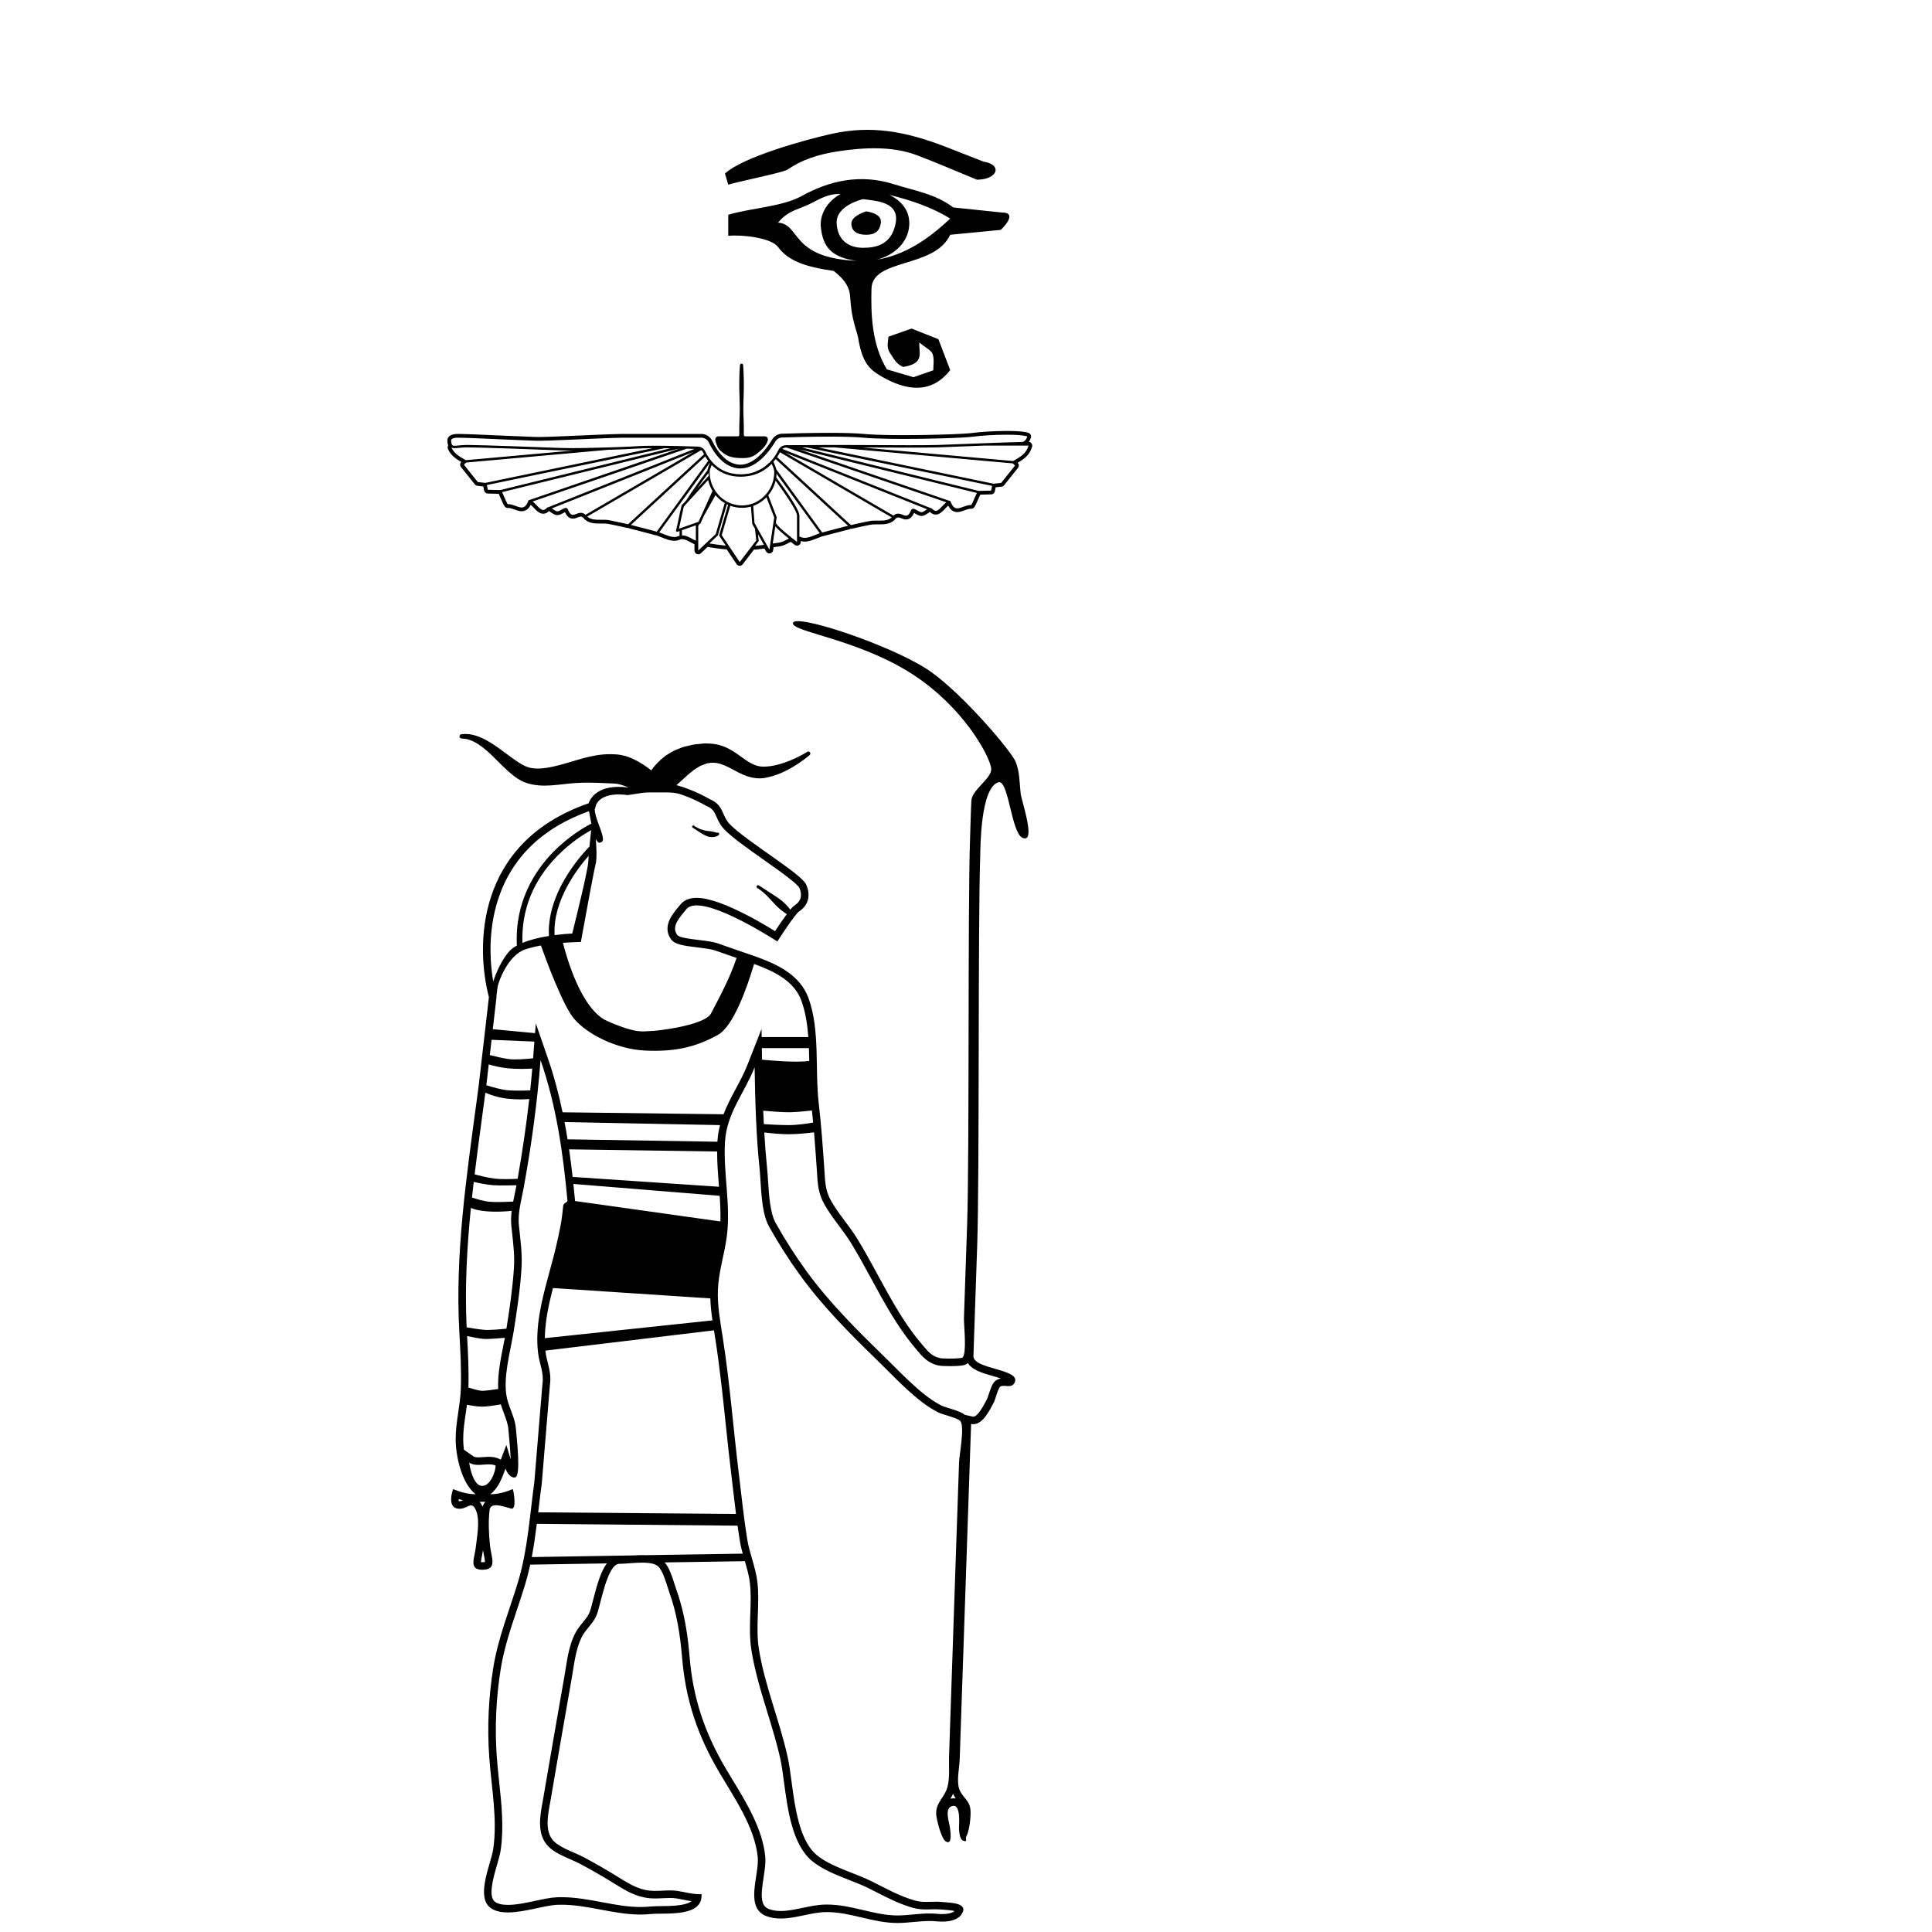 <?xml version="1.0" encoding="iso-8859-1"?>
<!-- Generator: Adobe Illustrator 19.2.1, SVG Export Plug-In . SVG Version: 6.00 Build 0)  -->
<svg version="1.0" id="Indents" xmlns="http://www.w3.org/2000/svg" xmlns:xlink="http://www.w3.org/1999/xlink" x="0px" y="0px"
	 width="2048px" height="2048px" viewBox="0 0 2048 2048" enable-background="new 0 0 2048 2048" xml:space="preserve">
<path d="M781.87,193.17c17.27-4.11,49.29-10.89,52.96-13.41c15.29-10.54,32.26-15.96,52.13-19.13c30.01-4.74,59.87-5.58,84.91,3.88
	c21.38,8.08,42.18,17.17,63.66,25.97h0.04c22-0.02,27.46-15.96,7.06-19.14c-15.58-6.09-27.86-10.89-40.12-15.68
	c-43.67-16.96-79.69-22.8-120.41-13.88c-27.92,6.12-94.76,24.65-113.6,42.2c1.37,4.66,2.37,8.02,3.48,11.8
	C773.66,195.19,777.23,194.28,781.87,193.17z"/>
<path d="M947.582,195.284c-36.128-11.466-69.046-3.438-97.625,12.451c-20.773,11.532-55.038,12.882-77.974,19.955v22.312
	c14.639-1.495,45.554,2.051,52.718,11.761c10.868,14.733,28.665,21.089,59.135,25.457c3.766,3.319,15.949,11.868,17.192,25.771
	c1.474,16.485,1.474,20.885,8.418,43.683c3.813,24.768,10.474,33.48,21.768,40.447c22.209,13.701,53.039,24.803,76.036-4.818
	c-4.133-10.825-8.918-23.286-12.513-32.73c-12.166-4.817-20.891-8.287-28.386-11.277l-24.55,8.602
	c-0.653,8.537-2.614,12.18,3.546,20.1c4.545,7.92,8.177,10.255,12.157,11.983c22.696-3.749,16.58-14.132,16.969-25.899
	c6.916,5.658,12.775,8.323,14.128,12.096c1.966,5.467,0.673,11.751,0.75,17.339l-20.981,7.351
	c-10.291-3.022-19.48-5.745-28.188-8.31c-16.344-26.653-17.033-59.745-16.357-85.595c0.846-32.363,66.806-21.178,83.426-57.09
	l53.66-5.189c0,0,19.697-18.407,1.116-18.407l-51.518-5.366C991.738,205.558,968.911,202.04,947.582,195.284z M824.701,235.98
	c8.568-9.971,14.925-12.161,28.054-17.265c12.092-4.709,22.212-13.71,38.346-13.062c-14.004,7.524-22.432,21.527-20.949,35.337
	c2.231,20.772,11.091,31.822,37.897,35.505C837.095,273.316,849.178,237.79,824.701,235.98z M914.774,262.684
	c-13.387,0-26.773-6.446-27.889-25.783c-1.115-19.337,27.889-25.782,27.889-25.782c14.502,1.841,39.057,2.894,34.582,25.782
	C944.88,259.79,928.16,262.684,914.774,262.684z M929.253,275.3c18.575-4.609,33.739-18.372,34.604-37.018
	c0.711-15.325-8.688-25.679-21.15-31.721c22.964,5.676,44.963,13.067,64.543,25.104C984.638,253.17,959.17,270.536,929.253,275.3z"
	/>
<path d="M918.373,224.01c0,0-15.87,4.604-15.87,12.891s6.083,11.971,15.87,11.971s14.1-4.604,15.29-11.971
	C934.853,229.535,928.665,225.851,918.373,224.01z"/>
<path d="M1093.42,469.95c-0.68-0.89-1.71-1.43-2.81-1.54c0.91-1.26,1.66-2.79,2.2-4.57c0.62-2.01-0.43-4.16-2.4-4.91
	c-3.69-1.4-11.37-2.11-22.84-2.11c-13.76,0-28.68,1.04-35.73,2.02c-5.11,0.72-18.46,1.43-34.83,1.87
	c-12.77,0.37-26.34,0.58-38.22,0.58c-8.44,0-20.79-0.1-31.7-0.58c-4.37-0.19-7.98-0.42-11.03-0.7c-8.64-0.79-21.13-1.18-37.11-1.18
	c-19.63,0-39.78,0.59-50.04,0.94c-4.31,0.15-8.2,2.46-10.41,6.18c-0.11,0.18-0.22,0.36-0.34,0.55c-0.1,0.17-0.21,0.35-0.33,0.54
	c-0.06,0.09-0.12,0.18-0.18,0.27l-0.03,0.06c-0.06,0.09-0.14,0.22-0.22,0.36c-0.04,0.06-0.07,0.12-0.1,0.18
	c-1.63,2.52-3.37,4.98-5.17,7.32c-3.45,4.38-7.06,8.05-10.73,10.87c-0.72,0.55-1.37,1.02-1.95,1.4c-0.04,0.03-0.08,0.05-0.12,0.08
	c-0.52,0.37-0.99,0.69-1.4,0.91c-0.13,0.08-0.26,0.16-0.38,0.24c-1.18,0.71-2.29,1.27-3.38,1.72c-0.23,0.08-0.45,0.19-0.66,0.31
	c-0.19,0.08-0.42,0.17-0.71,0.27c-0.1,0.03-0.19,0.07-0.28,0.11c-0.18,0.08-0.43,0.16-0.77,0.26c-0.07,0.02-0.15,0.05-0.22,0.07
	c-0.44,0.16-0.91,0.3-1.48,0.43c-0.03,0.01-0.06,0.02-0.09,0.02c-1.65,0.44-3.36,0.66-5.07,0.66h-0.36
	c-0.14-0.02-0.27-0.02-0.4-0.02h-0.28c-0.08-0.01-0.16-0.01-0.24-0.02h-0.1c-0.23-0.04-0.45-0.06-0.68-0.06
	c-0.17,0-0.43-0.03-0.73-0.07l-0.07-0.01c-0.04,0-0.08,0-0.13-0.01c-0.21-0.03-0.41-0.07-0.63-0.1l-0.28-0.05l-0.06-0.02
	c-0.25-0.04-0.54-0.1-0.68-0.14c-0.11-0.04-0.23-0.07-0.34-0.09c-0.7-0.16-2.36-0.7-3.31-1.03c-0.02-0.01-0.04-0.02-0.06-0.03
	c-0.25-0.09-1.42-0.6-1.71-0.75c-0.06-0.04-0.11-0.06-0.18-0.09c-0.65-0.3-1.27-0.64-1.84-0.99c-0.02-0.02-0.04-0.03-0.07-0.05
	c-1.41-0.84-2.8-1.83-4.13-2.95c-0.03-0.04-0.07-0.07-0.11-0.1c-2.96-2.52-5.8-5.78-8.44-9.7c-1.85-2.72-3.52-5.69-5.14-9.08
	c-2.06-4.38-6.58-7.23-11.5-7.23c-11.48,0.03-34.48,0.03-52.97,0.03h-14.39c-7.32,0-13.1,0-15.82-0.03h-0.47
	c-5.33,0-17.62,0.5-31.94,1.1c-1.87,0.08-3.77,0.16-5.67,0.25c-2.32,0.1-4.65,0.21-6.97,0.31c-3.29,0.14-6.53,0.28-9.68,0.42
	c-2.3,0.09-4.56,0.19-6.75,0.29c-10.47,0.43-21.85,0.88-26.73,0.88c-1.09,0-2.55-0.02-4.33-0.07h-0.11c-0.17,0-0.35-0.01-0.52-0.02
	c-0.23,0-0.47-0.01-0.71-0.01c-0.22-0.01-0.45-0.02-0.69-0.02c-0.19-0.01-0.39-0.01-0.59-0.03H565c-8.33-0.26-21.43-0.83-34.09-1.39
	c-18.76-0.84-38.16-1.71-45.3-1.71c-1.21,0-1.85,0.04-2.15,0.05h-0.07c-0.12,0.01-0.24,0.02-0.35,0.03
	c-2.73,0.3-6.07,0.98-7.77,3.48c-0.01,0.02-0.02,0.04-0.03,0.05c-1.01,1.54-1.28,3.6-0.79,6.11c0.1,0.49,0.21,0.98,0.3,1.33
	c0.05,0.2,0.11,0.4,0.18,0.59c0.06,0.19,0.13,0.37,0.19,0.55c-0.7,1.11-0.82,2.52-0.27,3.77c3.1,6.97,8.63,10.54,14.19,13.75
	c-0.01,0.02-0.02,0.03-0.04,0.04c-1.49,1.44-1.63,3.78-0.33,5.4c3.34,4.12,6.77,8.42,10.4,12.96l4.31,5.39
	c0.66,0.83,1.62,1.36,2.68,1.48l6.27,0.7c0.27,1.18,0.52,2.35,0.84,4.19c0.33,1.88,1.95,3.27,3.86,3.31
	c4.4,0.09,7.13,0.16,11.63,0.28c0.48,1.03,0.96,2.13,1.43,3.19l0.57,1.3c1.44,3.34,2.82,6.52,4.16,8.64
	c0.73,1.16,2.01,1.87,3.38,1.87c0.05,0,0.11,0,0.17-0.01h0.34c2.1,0,4.29,0.8,6.61,1.65l0.11,0.04c2.57,0.94,5,1.83,7.55,1.83
	c5.55,0,8.32-4.26,9.59-6.82c1.13,0.88,2.28,2.06,3.36,3.23c0.01,0.01,0.03,0.02,0.04,0.04l0.25,0.26c1.16,1.21,2.36,2.47,3.69,3.51
	c2.07,1.62,4.02,2.41,5.98,2.41c1.2,0,2.38-0.3,3.5-0.9c0.91-0.45,1.78-1.1,2.69-2c0.22,0.23,0.47,0.45,0.76,0.63
	c0.43,0.27,0.84,0.53,1.21,0.8c0.06,0.05,0.12,0.09,0.18,0.13l0.07,0.04c1.91,1.26,3.89,2.56,6,2.75c0.19,0.02,0.38,0.03,0.58,0.03
	c2.26,0,4.48-1.25,6.44-2.36l0.08-0.04c0.41-0.24,0.96-0.56,1.45-0.81c1.59,3.46,4.02,6.91,8.42,6.91c1.84,0,3.47-0.63,5.04-1.24
	l0.03-0.01c1.18-0.45,2.4-0.91,3.39-0.91c0.53,0,1.21,0.12,2.16,1.02c0.29,0.27,0.62,0.48,0.96,0.65c0.23,0.48,0.54,0.91,0.95,1.28
	c4.59,4.08,10.29,4.42,15.28,4.42c0.66,0,1.32-0.01,1.98-0.01c0.6-0.01,1.21-0.01,1.81-0.01c2.11,0,4.35,0.06,6.45,0.47
	c7.2,1.41,13.4,2.75,19.51,4.2c0.31,0.07,0.62,0.11,0.93,0.11c0.21,0,0.41-0.03,0.62-0.06c0.41,0.31,0.89,0.53,1.4,0.66
	c5.47,1.32,10.83,2.74,17.04,4.38l1.62,0.42l8.7,2.31c0.33,0.09,0.68,0.13,1.02,0.13c0.08,0,0.15-0.01,0.23-0.01
	c0.32,0.24,0.67,0.45,1.06,0.58c0.97,0.33,1.94,0.72,2.98,1.13c0.41,0.16,0.83,0.32,1.24,0.48c2.04,0.83,4.4,1.76,6.81,2.47
	c0.47,0.15,0.95,0.28,1.62,0.43c0.27,0.06,0.52,0.12,0.83,0.17c0.58,0.14,1.12,0.23,1.64,0.27c0.8,0.1,1.55,0.15,2.29,0.15
	c0.88,0,1.71-0.07,2.54-0.22c0.07-0.01,0.13-0.02,0.19-0.04c0.23-0.05,0.55-0.12,0.96-0.24c0.59-0.15,1.06-0.33,1.41-0.48
	c0.01,0,0.02,0,0.03-0.01c0.15-0.04,0.29-0.09,0.42-0.14c0.34-0.14,0.59-0.22,0.81-0.27c0.33-0.07,0.65-0.2,0.94-0.35
	c0.24,0.04,0.48,0.07,0.73,0.07h0.13c0.07-0.01,0.15-0.01,0.23-0.01c2.8,0,5.82,1.65,8.73,3.25c0.02,0.01,0.03,0.01,0.05,0.02
	l0.5,0.27c1.17,0.62,2.27,1.2,3.44,1.74c0.06,0.03,0.13,0.04,0.2,0.07v6.67c0,1.6,0.95,3.04,2.41,3.67
	c0.51,0.22,1.05,0.33,1.59,0.33c1,0,1.98-0.37,2.74-1.08l6.22-5.84c0.02-0.02,0.04-0.04,0.05-0.05l0.99-0.97
	c0.35,0.17,0.72,0.29,1.11,0.35c5.14,0.83,11.15,1.77,17.57,2.3c0.11,0.01,0.22,0.01,0.33,0.01h0.18c0.29,0,0.57-0.04,0.85-0.1
	l0.64,0.96l9.96,14.83c0.72,1.07,1.9,1.73,3.19,1.77h0.13c1.24,0,2.42-0.57,3.17-1.56l11.14-14.55l0.89-1.17
	c0.35,0.1,0.72,0.15,1.09,0.15c0.12,0,0.25,0,0.37-0.01c3.01-0.29,6.14-0.65,9.56-1.11l1.77,3.12c0.71,1.28,2.05,2.04,3.48,2.04
	c0.24,0,0.48-0.02,0.72-0.07c1.68-0.31,2.98-1.64,3.23-3.33l0.49-3.21l1.22-0.18c1.77-0.25,3.51-0.5,5.25-0.73
	c3.31-0.42,6.33-1.99,9.25-3.5c0.31-0.15,0.62-0.31,0.93-0.47c0.43-0.22,0.86-0.45,1.31-0.66c0.09-0.04,0.17-0.1,0.25-0.14
	c0.13,0.1,0.27,0.2,0.4,0.31l1.38,1.07c0.91,0.71,1.72,1.34,2.39,1.86c0.72,0.54,1.58,0.83,2.44,0.83c0.6,0,1.21-0.14,1.77-0.42
	c1.37-0.67,2.23-2.06,2.23-3.58v-0.89c1.31,0.39,2.69,0.59,4.14,0.59c4.37,0,8.77-1.77,13.02-3.48c1.37-0.54,2.85-1.12,4.32-1.64
	c0.38-0.14,0.72-0.35,1.04-0.58c0.07,0,0.14,0.02,0.21,0.02c0.34,0,0.68-0.04,1.02-0.13l8.71-2.31l1.58-0.42
	c6.22-1.64,11.6-3.06,17.06-4.38c0.52-0.13,1-0.36,1.41-0.66c0.21,0.03,0.41,0.06,0.62,0.06c0.31,0,0.62-0.04,0.93-0.11
	c5.97-1.43,12.17-2.76,19.51-4.2c2.06-0.41,4.27-0.46,6.36-0.46h1.93c0.63,0,1.29,0.01,1.94,0.01c4.97,0,10.66-0.34,15.27-4.38
	c0.42-0.38,0.75-0.83,0.98-1.33c0.34-0.18,0.67-0.38,0.96-0.66c0.94-0.88,1.61-1,2.15-1c0.98,0,2.2,0.46,3.38,0.9l0.07,0.03
	c1.54,0.6,3.17,1.23,5.01,1.23c4.4,0,6.83-3.45,8.42-6.92c0.48,0.25,1.02,0.56,1.42,0.79l0.18,0.11c1.92,1.08,4.11,2.32,6.38,2.32
	c0.21,0,0.41-0.01,0.61-0.03c1.97-0.18,3.84-1.34,6.07-2.84c0.47-0.32,0.91-0.6,1.35-0.88c0.28-0.18,0.53-0.39,0.76-0.63
	c0.82,0.83,1.66,1.48,2.57,1.96c0.01,0.01,0.03,0.02,0.04,0.03c1.13,0.59,2.31,0.89,3.5,0.91h0.21c3.89,0,6.78-3.03,9.32-5.69
	l0.47-0.49c0.01-0.02,0.02-0.03,0.04-0.05c1.04-1.11,2.22-2.34,3.35-3.24c1.27,2.57,4.03,6.85,9.58,6.85c2.55,0,4.98-0.89,7.55-1.83
	l0.17-0.06c2.33-0.84,4.54-1.64,6.62-1.64h0.46c1.36,0,2.63-0.69,3.37-1.84c1.34-2.1,2.72-5.29,4.18-8.66
	c0.65-1.49,1.31-3.01,1.98-4.47c4.12-0.13,6.95-0.21,11.62-0.28c1.92-0.03,3.55-1.42,3.88-3.31c0.34-1.95,0.61-3.19,0.84-4.21
	l6.26-0.67c1.06-0.12,2.03-0.65,2.7-1.49l1.63-2.05c4.8-6.02,8.95-11.22,13.07-16.33c1.3-1.61,1.16-3.95-0.34-5.39
	c-0.01-0.02-0.02-0.03-0.04-0.04c6.21-3.57,12.81-7.91,15.38-17.15C1094.42,472.24,1094.17,470.95,1093.42,469.95z M478.58,465.79
	c0.59-0.86,2.19-1.44,4.9-1.75c0.15,0,0.66-0.05,2.13-0.05c6.98,0,26.37,0.87,45.13,1.7c13.22,0.59,25.91,1.15,34.13,1.4
	c0.49,0.02,0.94,0.02,1.37,0.05c0.49,0,0.92,0.03,1.35,0.03c1.83,0.05,3.32,0.07,4.44,0.07c4.59,0,14.75-0.38,26.9-0.89
	c5.21-0.23,10.76-0.45,16.42-0.71c4.24-0.17,8.51-0.38,12.64-0.56c13.96-0.58,26.52-1.09,31.78-1.09h0.43
	c2.74,0.03,8.5,0.03,15.86,0.03h14.39c18.96,0,41.5,0,52.97-0.03c3.37,0,6.47,1.93,7.89,4.95c1.73,3.63,3.5,6.75,5.43,9.6
	c2.85,4.21,5.92,7.74,9.17,10.5c0,0.03,0.02,0.03,0.02,0.03c1.55,1.32,3.15,2.46,4.77,3.42c0.74,0.46,1.5,0.87,2.26,1.22
	c0.19,0.11,0.39,0.2,0.58,0.29c0.02,0.01,0.03,0.01,0.05,0.02c0.17,0.08,0.35,0.16,0.53,0.23c0.07,0.03,0.14,0.06,0.2,0.09
	c0.1,0.04,0.2,0.08,0.29,0.12c0.15,0.07,0.29,0.12,0.4,0.17c0.09,0.04,0.17,0.07,0.26,0.1h0.03c0.06,0.03,0.13,0.05,0.19,0.08
	c0.07,0.03,0.14,0.05,0.21,0.07c0.07,0.02,0.14,0.04,0.23,0.07c0.09,0.04,0.2,0.08,0.31,0.11c0.01,0.01,0.01,0.01,0.02,0.01
	c0.11,0.04,0.23,0.08,0.36,0.12c0.01,0,0.03,0.01,0.04,0.01c0.59,0.2,1.28,0.41,1.86,0.57c0.18,0.05,0.35,0.09,0.53,0.13
	c0.41,0.12,0.84,0.2,1.25,0.27c0.43,0.08,0.81,0.16,1.24,0.21h0.02c0.44,0.05,0.84,0.1,1.27,0.1c0.26,0.05,0.54,0.05,0.79,0.08
	c0.15,0,0.33,0.02,0.48,0h0.03c0.25,0.02,0.48,0.02,0.76,0.02c2.03,0,4.06-0.25,6.09-0.79c0.63-0.15,1.27-0.33,1.9-0.55
	c0.44-0.13,0.84-0.26,1.25-0.44c0.43-0.15,0.83-0.3,1.24-0.5c0.05,0,0.08-0.03,0.1-0.05l0.03-0.03h0.02
	c1.45-0.58,2.87-1.32,4.29-2.18c0,0,0.03,0,0.03-0.03c0.61-0.33,1.19-0.73,1.8-1.17c0.74-0.48,1.47-1.01,2.21-1.57
	c3.88-2.99,7.71-6.85,11.44-11.6c2.24-2.89,4.09-5.61,5.46-7.74c0.03-0.05,0.05-0.1,0.08-0.13c0.07-0.15,0.17-0.3,0.25-0.43
	c0.03,0,0.03-0.02,0.03-0.02c0.3-0.48,0.55-0.92,0.81-1.32c1.52-2.59,4.19-4.16,7.13-4.27c8.15-0.27,29.26-0.93,49.9-0.93
	c16.01,0,28.37,0.4,36.75,1.16c3.32,0.31,7.13,0.54,11.21,0.71c10.41,0.46,22.44,0.59,31.88,0.59c12.72,0,26.24-0.23,38.32-0.59
	c16.25-0.43,29.85-1.14,35.28-1.9c6.96-0.96,21.65-1.98,35.18-1.98c14.39,0,19.62,1.17,21.42,1.85c-0.08,0.27-0.18,0.56-0.3,0.87
	c-0.06,0.15-0.12,0.31-0.19,0.47c-0.12,0.3-0.26,0.59-0.42,0.89c-0.04,0.09-0.09,0.17-0.14,0.26c-0.02,0.05-0.05,0.1-0.09,0.15
	c-0.11,0.21-0.24,0.41-0.39,0.61c-0.38,0.57-0.85,1.1-1.41,1.53c-0.12,0.09-0.24,0.18-0.37,0.26c-0.31,0.21-0.64,0.38-1,0.51
	c-0.14,0.06-0.29,0.11-0.45,0.15c-0.44,0.12-0.92,0.19-1.43,0.19c-3.74,0-20.84,0.59-39.34,1.27c-11.63,0.43-23.78,0.89-33.5,1.27
	c-0.21,0-0.41,0.02-0.61,0.02c-3.96,0.16-7.52,0.28-10.43,0.39c-1.7,0.07-3.18,0.12-4.42,0.17c-5.03,0.18-15.53,0.28-31.22,0.28
	c-17.41,0-37.97-0.1-52.99-0.2c-1.1,0-2.16-0.01-3.2-0.02c-1.03,0-2.03,0-3-0.01h-0.75c-0.23,0-0.45,0-0.67-0.01
	c-0.57,0.01-1.13,0-1.67,0c-4.33-0.02-7.72-0.04-9.82-0.04h-6.63c-3.88,0.03-8.57,0.05-13.57,0.05c-2.13,0.02-4.31,0.04-6.51,0.06
	c-0.58,0-1.16,0.01-1.74,0.01c-1.65,0.01-3.29,0.01-4.93,0.01h-0.15c-0.66,0.03-1.29,0.03-1.95,0.03c-2.08,0-4.11,0.02-6.12,0.02
	h-1.04c-0.55,0-1.09,0-1.62,0.01c-1.2,0.01-2.36,0.02-3.48,0.02c-0.03,0-0.03,0-0.05,0h-3.5c-0.03,0-0.03,0-0.05,0
	c-0.35,0-0.69,0.01-1.03,0.01c-1.5,0.01-2.87,0.01-4.08,0.01l-1.19-0.28l0.86,0.31h-1.31c-0.66,0-1.3,0.07-1.91,0.23
	c-0.13,0.02-0.25,0.05-0.38,0.1c-0.53,0.12-1.06,0.33-1.55,0.58c-0.99,0.48-1.85,1.14-2.59,1.95c-0.3,0.31-0.58,0.66-0.83,1.05
	c0,0.02-0.03,0.05-0.05,0.07c-0.21,0.33-0.39,0.66-0.56,1.02v0.02c-0.03,0.03-0.03,0.03-0.05,0.05c-0.18,0.38-0.36,0.76-0.59,1.12
	v0.02c-0.81,1.6-1.72,3.15-2.71,4.65c0,0.02,0,0.02-0.03,0.02c-0.23,0.36-0.45,0.72-0.71,1.05c-0.23,0.35-0.46,0.68-0.73,1.04
	c0,0,0,0,0,0.02c-0.51,0.69-1.02,1.35-1.58,2.01c-0.13,0.17-0.28,0.33-0.4,0.5c-0.16,0.18-0.31,0.38-0.51,0.56
	c-0.28,0.36-0.61,0.71-0.94,1.07c-0.08-0.13-0.1-0.23-0.15-0.33c-0.05,0.05-0.1,0.13-0.18,0.18v0.02l0.2,0.26
	c-0.28,0.3-0.58,0.63-0.89,0.93c-0.3,0.31-0.61,0.61-0.91,0.89l-0.15-0.18c-0.66,0.69-1.35,1.35-2.08,1.98c0,0.03,0,0.03-0.03,0.03
	c-0.3,0.28-0.63,0.56-0.96,0.84c-0.31,0.28-0.64,0.53-0.97,0.78c-1.44,1.12-3.04,2.16-4.85,3.1c-0.35,0.2-0.76,0.38-1.16,0.56
	c-0.21,0.1-0.43,0.2-0.66,0.3c-0.15,0.08-0.36,0.16-0.54,0.23c-0.2,0.1-0.43,0.2-0.66,0.28c-0.38,0.15-0.76,0.31-1.16,0.46
	l0.07,0.23c-1.77,0.73-3.68,1.34-5.71,1.85c-0.1,0.02-0.2,0.05-0.3,0.07c-0.31,0.08-0.61,0.16-0.94,0.23c-0.1,0-0.2,0.03-0.31,0.05
	c-0.33,0.08-0.63,0.13-0.96,0.18c-0.08,0.03-0.18,0.05-0.28,0.05c-2.36,0.43-4.87,0.69-7.56,0.71h-0.64c-0.88,0-1.72-0.02-2.58-0.07
	h-0.03c-0.43-0.03-0.86-0.05-1.27-0.1c-0.43,0-0.84-0.06-1.27-0.11c-0.07,0-0.15,0-0.23-0.02h-0.02c-0.26-0.03-0.54-0.05-0.79-0.1
	c-0.15-0.03-0.3-0.08-0.46-0.13c-0.38-0.1-0.78-0.2-1.21-0.36l-0.08,0.23c-1.85-0.3-3.63-0.73-5.36-1.29
	c-0.4-0.13-0.81-0.25-1.21-0.43c-0.41-0.13-0.82-0.28-1.22-0.46c-0.61-0.23-1.19-0.46-1.78-0.74c-0.4-0.17-0.78-0.35-1.17-0.55
	c-0.38-0.18-0.76-0.38-1.11-0.61c-0.92-0.46-1.8-0.99-2.69-1.6c-0.13-0.08-0.28-0.15-0.41-0.26c-0.35-0.22-0.71-0.48-1.04-0.76
	c-0.35-0.23-0.71-0.48-1.04-0.76c-0.86-0.66-1.7-1.37-2.51-2.13c-0.31-0.28-0.61-0.56-0.92-0.86l-0.91-0.92
	c-0.13-0.15-0.28-0.3-0.41-0.45c-0.33-0.36-0.66-0.71-0.93-1.07c-0.16-0.13-0.26-0.28-0.39-0.41c-0.07-0.1-0.17-0.2-0.25-0.3
	c-0.1-0.13-0.2-0.25-0.3-0.38c-0.18-0.2-0.33-0.41-0.51-0.64c-0.28-0.35-0.53-0.71-0.79-1.06c-0.02,0-0.02,0-0.02-0.03
	c-1.12-1.49-2.03-2.97-2.8-4.31c0-0.03-0.02-0.03-0.02-0.03c-0.2-0.4-0.41-0.76-0.61-1.11c-0.23-0.41-0.41-0.82-0.61-1.17
	c0-0.03,0-0.03,0-0.03l0.08-0.07l-0.31-0.38v-0.03c-0.1-0.25-0.23-0.46-0.33-0.68c-0.5-1.07-1.19-2.01-2.03-2.8
	c-0.23-0.25-0.51-0.45-0.78-0.66c-0.08-0.07-0.18-0.15-0.26-0.17c-0.35-0.26-0.71-0.49-1.09-0.66c-0.08-0.03-0.13-0.05-0.18-0.08
	c-0.53-0.25-1.04-0.43-1.62-0.56h-0.03c-0.07-0.02-0.14-0.03-0.21-0.04c-0.17-0.04-0.34-0.07-0.52-0.09
	c-0.07-0.01-0.14-0.02-0.21-0.03c-0.25-0.03-0.5-0.06-0.76-0.07c-0.19,0-0.39-0.01-0.59-0.01l-0.01-0.01
	c-1.49-0.04-3.07-0.09-4.7-0.13h-0.08c-1.14-0.05-2.31-0.07-3.53-0.1h-0.05c-0.43-0.02-0.83-0.05-1.27-0.05
	c-0.76-0.03-1.52-0.05-2.28-0.05h-0.02c-0.79-0.05-1.63-0.08-2.44-0.08h-0.03c-1.6-0.05-3.17-0.1-4.82-0.12h-0.02c0,0,0,0-0.03,0
	c-1.45-0.05-2.94-0.08-4.42-0.11h-0.02c-0.03,0-0.03,0-0.05,0h-0.03c-0.36-0.01-0.72-0.02-1.07-0.02c-0.01-0.01-0.02,0-0.02,0
	c-0.01-0.01-0.02,0-0.02,0c-0.01-0.01-0.02-0.01-0.03,0c-0.24,0-0.48,0-0.71-0.01l-0.01-0.01c-1.25-0.02-2.49-0.04-3.75-0.06
	c-0.02,0-0.02,0-0.05,0c-1.95-0.05-3.85-0.07-5.76-0.1c-0.02,0-0.02,0-0.05,0h-0.1c-2.35-0.01-4.68-0.03-6.94-0.04
	c-0.67-0.01-1.33-0.01-1.99-0.01h-3.05c-6.9,0.03-12.33,0.18-16.14,0.43c-1.96,0.13-4.29,0.28-6.93,0.41h-0.15
	c-6.85,0.35-15.64,0.68-24.85,0.96h-0.3c-7.41,0.23-15.08,0.42-22.24,0.54c-1.85,0.03-3.67,0.06-5.43,0.09
	c-0.57,0.01-1.13,0.01-1.69,0.02c-0.4,0-0.78,0.01-1.17,0.01c-0.39,0-0.77,0.01-1.15,0.01c-0.39,0-0.77,0.01-1.14,0.01
	c-2.25,0.02-4.38,0.03-6.37,0.03c-4.75,0-8.37-0.07-10.79-0.17c-14.18-0.64-86.51-3.18-98.44-3.18c-3.66,0-6.7,0.31-9.16,0.56
	c-1.65,0.15-3.05,0.31-4.19,0.31c-1.5,0-2.24-0.16-2.77-1.07c-0.14-0.3-0.28-0.68-0.42-1.15c-0.01-0.04-0.03-0.08-0.04-0.12
	c-0.02-0.02-0.02-0.02-0.02-0.05c-0.1-0.38-0.2-0.81-0.28-1.22C478.15,467.77,478.1,466.53,478.58,465.79z M820.75,500.24
	c0,0.96-0.02,1.92-0.13,2.89c-0.02,0.63-0.1,1.27-0.2,1.88c-0.05,0.61-0.15,1.19-0.25,1.77c-1.04,5.79-3.43,11.07-6.86,15.51
	c-0.15,0.23-0.33,0.43-0.5,0.66c-0.13,0.15-0.26,0.33-0.41,0.48c-0.18,0.23-0.38,0.48-0.58,0.69c-0.1,0.12-0.23,0.25-0.36,0.38
	c-0.2,0.25-0.4,0.48-0.66,0.71c-3.09,3.27-6.83,5.94-10.96,7.76c-0.41,0.16-0.81,0.33-1.25,0.49c-0.1,0.05-0.22,0.1-0.35,0.15
	c-0.28,0.1-0.56,0.2-0.86,0.3c-0.13,0.05-0.23,0.11-0.36,0.13c-0.38,0.13-0.79,0.25-1.17,0.38c-2.97,0.86-6.11,1.35-9.36,1.35
	c-4.09,0-7.97-0.74-11.6-2.11c-0.41-0.15-0.79-0.3-1.17-0.46c-0.4-0.17-0.81-0.35-1.19-0.53c-0.43-0.2-0.86-0.41-1.3-0.63
	c-0.38-0.21-0.76-0.41-1.14-0.61c-0.38-0.23-0.73-0.43-1.11-0.69c-3.53-2.16-6.63-4.97-9.19-8.27c-0.28-0.36-0.56-0.74-0.84-1.09
	c-0.25-0.38-0.53-0.77-0.79-1.17c-0.27-0.43-0.55-0.86-0.81-1.32c-0.28-0.43-0.53-0.89-0.76-1.35c-1.85-3.37-3.15-7.08-3.81-11.01
	c-0.1-0.53-0.2-1.07-0.25-1.63c-0.08-0.55-0.13-1.11-0.18-1.67c-0.07-0.99-0.12-1.98-0.12-2.99c0-0.18,0.02-0.39,0.05-0.61
	c0.1-0.87,0.4-1.98,0.83-3.2c0.38-1.14,0.84-2.39,1.32-3.58c0.26,0.28,0.54,0.56,0.82,0.81c0.3,0.31,0.6,0.59,0.91,0.86
	c0.74,0.69,1.52,1.35,2.36,2.01c0.33,0.25,0.66,0.53,1.02,0.76c0.32,0.25,0.68,0.51,1.04,0.76c1.16,0.81,2.43,1.6,3.78,2.29
	c0.38,0.23,0.73,0.4,1.11,0.58c0.38,0.2,0.77,0.38,1.17,0.53c0.53,0.28,1.07,0.51,1.6,0.69c0.38,0.2,0.79,0.35,1.19,0.48
	c0.38,0.15,0.79,0.31,1.2,0.43c1.85,0.61,3.83,1.14,5.91,1.52h0.02c0.41,0.06,0.84,0.13,1.25,0.18c0.4,0.08,0.84,0.13,1.27,0.18
	v0.03c0.1,0,0.2,0.02,0.33,0.02c0.4,0.05,0.83,0.1,1.27,0.13c0.4,0.05,0.83,0.07,1.27,0.1h0.02c1.04,0.08,2.13,0.1,3.22,0.1h0.66
	c2.74-0.02,5.31-0.28,7.74-0.71c0.13,0,0.26-0.03,0.39-0.08c0.27-0.02,0.55-0.07,0.83-0.15c0.15,0,0.28-0.02,0.41-0.07
	c0.3-0.06,0.58-0.11,0.86-0.21c0.15,0,0.28-0.02,0.41-0.07c2.26-0.51,4.36-1.2,6.32-2.03c0.4-0.13,0.78-0.31,1.16-0.49
	c0.13-0.05,0.26-0.1,0.39-0.17c0.27-0.11,0.53-0.23,0.78-0.36c0.13-0.05,0.26-0.1,0.38-0.2c0.41-0.18,0.79-0.36,1.17-0.56
	c2.11-1.09,4.01-2.34,5.76-3.65c0.33-0.26,0.69-0.51,0.99-0.77c0.36-0.28,0.69-0.53,1.02-0.81c0.71-0.61,1.42-1.24,2.08-1.88v-0.02
	c0.3-0.26,0.61-0.56,0.91-0.86c0.2-0.21,0.41-0.41,0.58-0.61c0.46,1.04,0.92,2.15,1.35,3.24c0.51,1.3,0.94,2.59,1.17,3.74
	c0,0.02,0,0.02,0,0.02C820.67,499.19,820.75,499.75,820.75,500.24z M487.61,484.16c-0.29-0.19-0.58-0.38-0.87-0.58
	c-0.28-0.19-0.56-0.39-0.84-0.59c-0.28-0.19-0.55-0.4-0.82-0.61c-0.4-0.31-0.8-0.63-1.18-0.96c-0.24-0.2-0.47-0.41-0.7-0.62
	c-0.14-0.13-0.29-0.27-0.43-0.41c-0.23-0.22-0.46-0.46-0.68-0.7c-0.03-0.02-0.05-0.04-0.05-0.06c-0.1-0.09-0.19-0.19-0.27-0.29
	c-0.03-0.03-0.06-0.06-0.08-0.09c-0.07-0.06-0.13-0.14-0.18-0.21c-0.04-0.03-0.06-0.06-0.08-0.09c-0.07-0.07-0.13-0.15-0.18-0.22
	c-0.13-0.14-0.24-0.28-0.34-0.42c-0.22-0.27-0.43-0.55-0.62-0.84c-0.03-0.03-0.04-0.04-0.05-0.07c-0.05-0.06-0.09-0.12-0.12-0.18
	c-0.03-0.03-0.05-0.05-0.05-0.08c-0.02-0.01-0.02-0.01-0.01-0.02c-0.19-0.26-0.36-0.53-0.51-0.8c-0.38-0.63-0.73-1.29-1.04-2
	c0.88,0.59,2,0.76,3.4,0.76c3.02,0,7.31-0.86,13.35-0.86c12.05,0,84.38,2.54,98.32,3.17c2.56,0.13,6.32,0.18,10.91,0.18
	c1.07,0,2.16,0,3.3-0.02l-104.06,9.36l-9.94,0.89l-1.27-0.71c-0.13-0.08-0.27-0.15-0.4-0.23c-0.58-0.33-1.16-0.66-1.73-1
	C489.45,485.31,488.52,484.74,487.61,484.16z M514.49,511.88l-1.56-0.17L506.5,511c-5.48-6.86-10.13-12.69-14.72-18.38
	c0.35-0.33,0.67-0.65,0.97-0.96c0.31-0.32,0.61-0.62,0.91-0.92l0.4-0.4l117-10.52l10.62-0.96l22.23-2h0.02
	c12.87-0.38,24.95-0.89,32.16-1.37c4.08-0.28,9.67-0.41,15.94-0.43L514.49,511.88z M530.31,519.5c-0.48-0.01-0.94-0.03-1.39-0.04
	c-0.28-0.01-0.55-0.01-0.81-0.02c-0.39-0.01-0.77-0.02-1.14-0.03c-3.41-0.1-6-0.16-9.86-0.24c-0.05-0.29-0.1-0.56-0.15-0.82
	c-0.12-0.65-0.23-1.22-0.34-1.74c-0.02-0.1-0.04-0.2-0.06-0.3c-0.16-0.79-0.32-1.46-0.47-2.12v-0.05l179.46-37.21l1.94-0.4
	l6.84-1.42c0.03,0,0.03,0,0.03,0h0.03c2.08,0.02,4.16,0.08,6.21,0.1L530.31,519.5z M560.82,530.16l-0.57,0.2l-0.2,0.56
	c-0.18,0.48-0.35,0.91-0.56,1.34c-0.22,0.51-0.45,0.98-0.68,1.4c-0.07,0.15-0.15,0.29-0.23,0.42c-0.09,0.16-0.18,0.32-0.28,0.47
	c-0.22,0.35-0.44,0.67-0.66,0.96c-0.25,0.33-0.51,0.62-0.78,0.87c-0.14,0.13-0.27,0.25-0.4,0.36c-0.27,0.22-0.54,0.41-0.82,0.56
	c-0.28,0.16-0.57,0.28-0.86,0.38c-0.15,0.05-0.29,0.09-0.44,0.13c-0.64,0.16-1.32,0.19-2.03,0.12c-0.05,0-0.11-0.01-0.17-0.02
	c-0.19-0.01-0.38-0.04-0.58-0.08c-1.46-0.24-3.04-0.82-4.76-1.45c-0.33-0.12-0.65-0.24-0.98-0.36c-0.32-0.12-0.65-0.24-0.98-0.35
	c-0.66-0.22-1.32-0.43-1.99-0.62c-0.04-0.01-0.08-0.02-0.13-0.03h-0.01c-0.12-0.03-0.24-0.07-0.36-0.1
	c-0.34-0.09-0.68-0.16-1.02-0.22c-0.1-0.02-0.21-0.04-0.32-0.06c-0.39-0.07-0.79-0.12-1.19-0.15c-0.14-0.01-0.29-0.02-0.44-0.03
	c-0.11,0-0.22-0.01-0.33-0.01c-0.28-0.01-0.56-0.01-0.85,0c-1.17-1.86-2.49-4.9-3.88-8.12c-0.23-0.51-0.45-1.02-0.68-1.53
	c-0.26-0.6-0.53-1.22-0.8-1.81h0.01c-0.2-0.45-0.41-0.89-0.61-1.33l95.93-23.58l92.23-22.67c0.02,0,0.02,0,0.02,0s0,0,0.03,0h0.08
	L560.82,530.16z M581.34,537.64c-0.05,0.01-0.1,0.01-0.15,0.03c-0.07,0-0.13,0.01-0.19,0.03c-0.06,0.02-0.12,0.03-0.18,0.05
	c-0.12,0.03-0.23,0.07-0.34,0.12c-0.22,0.1-0.43,0.22-0.61,0.38c-0.07,0.05-0.17,0.16-0.25,0.23c-0.71,0.76-1.37,1.32-2.06,1.65
	c-0.56,0.31-1.11,0.46-1.67,0.46c-1.14,0-2.34-0.64-3.5-1.55c-1.2-0.94-2.36-2.18-3.53-3.4c-0.57-0.61-1.15-1.22-1.74-1.8
	c-0.16-0.16-0.33-0.32-0.49-0.47c-0.04-0.04-0.08-0.08-0.12-0.12c-0.21-0.19-0.43-0.39-0.64-0.58c-0.44-0.39-0.88-0.75-1.33-1.07
	l163.32-55.98l0.03-0.03h0.02c3.15,0.1,5.94,0.2,8.33,0.26L581.34,537.64z M619.56,544.84l-0.01,0.01
	c-0.65-0.45-1.29-0.76-1.93-0.96c-0.16-0.05-0.32-0.09-0.48-0.12c-0.07-0.02-0.13-0.04-0.19-0.04c-0.04-0.01-0.07-0.02-0.11-0.02
	c-0.16-0.03-0.31-0.05-0.46-0.06c-0.04-0.01-0.08-0.01-0.12-0.01c-0.01-0.01-0.01,0-0.01,0c-0.02-0.01-0.04-0.01-0.05-0.01
	c-0.16-0.02-0.32-0.02-0.47-0.02c-1.75,0-3.4,0.63-4.87,1.19c-0.33,0.13-0.66,0.26-0.97,0.37c-0.31,0.12-0.62,0.22-0.91,0.31
	c-0.78,0.23-1.51,0.35-2.2,0.25c-0.09-0.01-0.18-0.02-0.26-0.05c-0.21-0.03-0.4-0.1-0.6-0.19c-0.21-0.09-0.42-0.2-0.62-0.35
	c-0.07-0.04-0.13-0.09-0.2-0.15c-0.16-0.12-0.33-0.27-0.49-0.44c-0.11-0.11-0.22-0.23-0.33-0.36c-0.22-0.26-0.43-0.55-0.65-0.89
	c-0.22-0.34-0.44-0.72-0.66-1.14c-0.12-0.21-0.23-0.43-0.34-0.67c-0.22-0.46-0.45-0.98-0.68-1.54c-0.33-0.86-0.94-1.21-1.39-1.39
	c-1.45-0.48-3.15,0.48-5.13,1.62c-1.57,0.89-3.53,2.01-4.75,1.88c-0.22-0.02-0.45-0.07-0.7-0.16c-0.04-0.01-0.08-0.02-0.12-0.04
	c-0.12-0.04-0.25-0.09-0.38-0.15c-0.17-0.08-0.35-0.16-0.53-0.25c-0.1-0.05-0.19-0.1-0.28-0.15c-0.73-0.4-1.49-0.91-2.22-1.39
	c-0.01-0.01-0.02-0.01-0.03-0.02c-0.48-0.35-0.96-0.66-1.45-0.96l150.05-59.87l-10.79,6.29l-103.6,60.36
	C620.28,545.38,619.92,545.09,619.56,544.84z M665.76,555.74c-0.31-0.07-0.61-0.15-0.92-0.22v0.01c-0.75-0.18-1.5-0.35-2.25-0.53
	c-0.75-0.17-1.5-0.34-2.26-0.51c-4.53-1.02-9.17-1.99-14.24-2.99c-2.97-0.58-6.07-0.56-9.06-0.53c-1.25,0.01-2.48,0.02-3.69-0.01
	c-0.32-0.01-0.64-0.02-0.96-0.04c-1.13-0.05-2.23-0.15-3.3-0.34c-0.26-0.04-0.52-0.09-0.78-0.15c-0.69-0.15-1.37-0.34-2.02-0.59
	c-0.22-0.08-0.45-0.17-0.66-0.27c-0.2-0.08-0.39-0.17-0.58-0.27c-0.01,0.01-0.02-0.01-0.02-0.01c-0.05-0.01-0.1-0.04-0.15-0.08
	c-0.01,0.01-0.03,0-0.04-0.02c-0.15-0.06-0.3-0.15-0.45-0.24l-0.01-0.01c-0.07-0.03-0.14-0.07-0.2-0.12
	c-0.01,0.01-0.02-0.01-0.02-0.01c-0.15-0.08-0.29-0.17-0.43-0.27c-0.43-0.28-0.85-0.61-1.26-0.97l0.13-0.08l116.38-67.79l4.35-2.54
	c0.89,0.61,1.6,1.48,2.05,2.49c0.28,0.59,0.59,1.22,0.92,1.91L665.76,555.74z M696.19,563.58h-0.03l-1.22-0.32l-7.48-1.99
	c-6.36-1.67-11.66-3.08-17.03-4.4c-0.57-0.14-1.13-0.28-1.7-0.42l78.85-72.61c0.86,1.47,1.9,3.07,3.15,4.72L696.19,563.58z
	 M720.35,567.95c-0.45,0.1-0.89,0.24-1.38,0.44c-0.01,0-0.03,0-0.04,0.01h-0.28l-0.23,0.18c-0.3,0.13-0.58,0.23-0.91,0.31
	c-0.33,0.1-0.56,0.15-0.79,0.2c-0.6,0.1-1.22,0.16-1.86,0.16c-0.61,0-1.23-0.05-1.9-0.13c-0.4-0.03-0.81-0.11-1.21-0.21
	c-0.31-0.05-0.54-0.1-0.77-0.15c-0.55-0.13-0.94-0.23-1.32-0.36c-2.18-0.63-4.39-1.49-6.52-2.36c-0.98-0.37-1.97-0.77-2.96-1.14
	c-0.47-0.19-0.95-0.36-1.43-0.53l53.63-73.75c0.05,0.05,0.1,0.12,0.15,0.17c-1.07,2.69-2.23,5.56-2.64,7.8v0.02
	c-4.39,5.79-9.83,13.14-14.82,20.32c-0.9,1.29-1.78,2.58-2.64,3.85c-1.74,2.57-3.38,5.07-4.85,7.43l-5.07,5.53l-1.48,6.75
	l-0.02,0.05c-0.43,1.2-0.64,2.19-0.66,3.02l-3.8,17.37l1.07,0.95l2.73-0.96V567.95z M751.2,504.47l-1.78,1.96l-10.51,11.44
	c3.43-4.87,7.39-10.27,11.81-16.16l0.25-0.33c0.02,0.66,0.08,1.29,0.13,1.95C751.12,503.71,751.15,504.09,751.2,504.47z
	 M737.63,557.01v16.19c-0.49-0.22-0.97-0.46-1.46-0.72c-0.37-0.18-0.74-0.38-1.12-0.58c-0.38-0.19-0.76-0.4-1.15-0.6
	c-0.28-0.15-0.55-0.3-0.83-0.46c-0.15-0.07-0.29-0.15-0.44-0.23c-0.45-0.25-0.91-0.49-1.37-0.71c-0.35-0.18-0.7-0.35-1.05-0.51
	c-0.22-0.11-0.44-0.21-0.66-0.3c-0.3-0.13-0.6-0.26-0.9-0.38c-0.4-0.15-0.8-0.3-1.2-0.43c-0.01-0.01-0.03-0.02-0.05-0.02
	c-0.19-0.06-0.37-0.11-0.56-0.16c-0.21-0.06-0.41-0.11-0.62-0.16c-0.2-0.05-0.41-0.1-0.62-0.13c-0.41-0.08-0.83-0.14-1.25-0.18
	v-0.02c-0.48-0.04-0.97-0.06-1.46-0.04v-5.54l14.34-5.02l0.5-0.2L737.63,557.01z M740.07,553.3l-0.46,0.16l-16.72,5.88l-1.27,0.44
	l-1.27,0.45l-0.66,0.23l0.66-3.02l1.27-5.79l1.27-5.78l0.58-2.62l1.24-5.68c0.21-0.38,0.44-0.79,0.66-1.19l4.12-4.47l6.03-6.57
	l3.19-3.48l11.94-13.02c0.92,4.16,2.51,8.04,4.65,11.55l-0.73,1.62l-3.73,8.24l-7.29,16.15l-0.03,0.05l-3.02,6.68v0.02L740.07,553.3
	z M747.93,576.25l-0.42,0.4l-1.12,1.09l-6.22,5.84v-25.91l1.17-2.13h0.02l1.02-0.36l3.73-8.25l0.02-0.05v-0.02l8.28-14.8l3.27-5.84
	l0.76-1.37c2.77,3.38,6.07,6.22,9.8,8.43l-9.52,32.89L747.93,576.25z M769.18,578.3c-3.62-0.3-7.08-0.72-10.44-1.21
	c-1.7-0.24-3.37-0.5-5.03-0.76c-0.6-0.1-1.19-0.19-1.79-0.29l9.04-8.5l9.56-33.02c0.41,0.23,0.84,0.43,1.3,0.61l-9.57,32.56
	l7.11,10.61H769.18z M796.21,579.98l-0.94,1.24l-11.14,14.54l-9.95-14.82l-0.86-1.29l-0.14-0.21l-8.14-12.15l9.14-31.17
	c3.83,1.42,7.99,2.18,12.31,2.18c3.3,0,6.5-0.45,9.54-1.29l1.4,18.43l2.89,5.15l1.35,12.26L796.21,579.98z M808.25,577.75
	c-1.02,0.13-2,0.25-2.97,0.37c-0.02,0-0.04,0-0.06,0.01c-0.15,0.01-0.29,0.03-0.43,0.05c-0.32,0.03-0.64,0.07-0.95,0.1
	c-0.14,0.02-0.27,0.03-0.4,0.04c-0.34,0.04-0.68,0.08-1.01,0.11c-0.67,0.07-1.34,0.14-2.01,0.2l3.88-5.07l-0.81-7.29l6.32,11.27
	C809.28,577.61,808.76,577.68,808.25,577.75z M818.24,565.13l-0.81,5.31l-0.54,3.6l-0.56,3.83h-0.02l-0.13,0.93l-0.05,0.37
	l-0.53,3.5l-1.78-3.15l-0.29-0.52l-0.37-0.67l-3.47-6.22l-0.39-0.69l-0.76-1.34l-5.76-10.33l-1.6-2.87l-1.39-2.48v-0.03l-1.35-18.12
	c0.15-0.05,0.31-0.13,0.46-0.18c0.43-0.15,0.84-0.3,1.22-0.48c4.29-1.75,8.19-4.34,11.49-7.56c0.31-0.28,0.59-0.56,0.87-0.87
	l0.71,1.8l0.02,0.13l5.61,14.54l0.1,0.31l1.81,4.67l-0.11,0.66l-0.07,0.56l-0.03-0.05l-0.3,2.08l-0.41,2.59c0,0.02,0,0.02,0,0.02
	L818.24,565.13z M834.82,571.64c-0.29,0.15-0.58,0.3-0.87,0.44c-2.74,1.43-5.36,2.77-7.97,3.1c-1.77,0.24-3.53,0.5-5.32,0.75
	c-0.5,0.08-1,0.15-1.51,0.22l2.72-18.18c0.53,0.64,1.19,1.35,1.98,2.16c0.1,0.08,0.2,0.18,0.3,0.31l0.31,0.3
	c0.66,0.61,1.37,1.29,2.15,2.01c0.36,0.33,0.71,0.65,1.09,0.98c1.17,1.05,2.44,2.14,3.86,3.33c0.28,0.23,0.56,0.48,0.87,0.74
	c0.78,0.63,1.64,1.34,2.51,2.05c0.43,0.33,0.86,0.69,1.32,1.07C835.77,571.16,835.29,571.4,834.82,571.64z M844.86,574.45
	c-0.99-0.77-2.26-1.76-3.73-2.9c-0.28-0.23-0.58-0.45-0.88-0.7c-0.07-0.05-0.14-0.1-0.21-0.16h-0.03c-0.17-0.15-0.35-0.31-0.55-0.46
	c-11.4-9.06-15.21-13.09-16.37-14.87c-0.08-0.13-0.18-0.28-0.31-0.48c-0.02-0.03-0.02-0.08-0.05-0.1c-0.05-0.13-0.13-0.28-0.2-0.44
	c-0.03-0.07-0.05-0.1-0.08-0.17v-0.05l0.86-5.82l-8.93-23.27c3.68-4.42,6.4-9.69,7.79-15.53c12.18,16.62,22.69,32.51,22.69,37.05
	V574.45z M867.59,565.78c-1.03,0.37-2.05,0.77-3.06,1.18c-0.51,0.2-1.01,0.41-1.51,0.61c-1.32,0.51-2.62,1.01-3.89,1.42
	c-0.21,0.07-0.42,0.14-0.63,0.2c-0.27,0.08-0.53,0.16-0.79,0.23c-0.26,0.08-0.52,0.14-0.78,0.2c-0.16,0.04-0.32,0.08-0.49,0.12
	c-0.35,0.08-0.7,0.15-1.05,0.2c-0.2,0.04-0.4,0.07-0.6,0.09c-0.22,0.03-0.44,0.05-0.66,0.07c-0.14,0.01-0.27,0.02-0.4,0.03
	c-1.59,0.09-3.12-0.11-4.58-0.71c-0.1-0.04-0.19-0.07-0.29-0.11v-0.01c-0.48-0.19-0.98-0.33-1.46-0.46v-22.29
	c0-0.78-0.23-1.8-0.64-2.99c-0.25-0.69-0.55-1.42-0.88-2.21c-1.91-4.19-5.36-9.9-9.47-16.09c-0.43-0.66-0.89-1.35-1.37-2.03
	c-0.91-1.35-1.88-2.74-2.84-4.14c-0.43-0.63-0.89-1.27-1.32-1.9c-2.64-3.73-5.38-7.51-8.05-11.09c0.2-1.25,0.33-2.51,0.41-3.78
	L869,565.26C868.53,565.43,868.06,565.6,867.59,565.78z M897.31,557.76c-2.77,0.68-5.52,1.39-8.4,2.14
	c-0.61,0.16-1.23,0.32-1.85,0.48c-0.57,0.15-1.14,0.3-1.72,0.45c-1.62,0.43-3.29,0.87-5.05,1.33l-7.48,1.99l-1.22,0.32l-28.4-39.01
	l-20.28-27.94c-0.59-2.36-1.73-5.03-2.77-7.44c-0.07-0.17-0.15-0.35-0.23-0.53c0.16-0.15,0.31-0.33,0.43-0.48
	c0.69-0.81,1.32-1.63,1.91-2.41l76.77,70.68L897.31,557.76z M944.03,549.44l-0.01,0.01c-0.16,0.11-0.33,0.21-0.49,0.3
	c-0.06,0.05-0.12,0.08-0.19,0.11c-0.18,0.11-0.37,0.22-0.56,0.3c-0.19,0.1-0.38,0.19-0.57,0.27c-0.05,0.03-0.09,0.05-0.14,0.06
	c-0.2,0.09-0.4,0.17-0.6,0.24c-0.11,0.05-0.22,0.09-0.34,0.12c-0.11,0.04-0.23,0.07-0.34,0.11c-0.02,0.02-0.04,0.02-0.07,0.02
	c-0.15,0.06-0.31,0.1-0.48,0.14c-0.04,0.02-0.09,0.03-0.14,0.04c-0.23,0.06-0.46,0.12-0.7,0.17c-0.47,0.1-0.95,0.19-1.44,0.25
	c-0.24,0.04-0.48,0.07-0.73,0.09c-0.08,0.01-0.17,0.02-0.26,0.03c-0.04,0-0.07,0.01-0.11,0.01c-0.12,0.01-0.25,0.02-0.37,0.03
	c-0.25,0.02-0.5,0.04-0.75,0.05c-0.26,0.02-0.51,0.03-0.76,0.04c-0.26,0.01-0.51,0.02-0.77,0.02c-1.15,0.03-2.31,0.02-3.49,0.01
	h-1.93c-2.38,0-4.8,0.07-7.13,0.53c-0.84,0.17-1.68,0.33-2.5,0.5c-0.83,0.16-1.64,0.33-2.44,0.49c-2.62,0.54-5.15,1.07-7.63,1.62
	c-0.8,0.17-1.59,0.35-2.38,0.53c-0.64,0.15-1.27,0.29-1.91,0.44c-0.46,0.11-0.93,0.21-1.39,0.32c-0.17,0.04-0.34,0.08-0.51,0.12
	c-0.3,0.08-0.61,0.15-0.91,0.22l-78.24-72.08c1.26-1.88,2.28-3.63,3.04-5.13l1.26,0.74l0.74,0.43l116.5,67.89
	C944.88,548.84,944.46,549.16,944.03,549.44z M981.33,540.77c-0.02,0.01-0.03,0.02-0.05,0.03c-0.22,0.15-0.44,0.3-0.67,0.45
	c-0.13,0.09-0.27,0.17-0.4,0.26c-0.02,0.01-0.05,0.03-0.07,0.04c-0.01,0.01-0.01,0.01-0.02,0.01c-0.14,0.1-0.27,0.18-0.4,0.25
	c-0.08,0.06-0.15,0.1-0.22,0.13c-0.13,0.09-0.26,0.17-0.39,0.23c-0.28,0.16-0.55,0.3-0.81,0.41c-0.01,0.01-0.02,0.01-0.03,0.02
	c-0.05,0.02-0.09,0.04-0.14,0.06c-0.11,0.05-0.21,0.08-0.31,0.12c-0.01,0-0.03,0.01-0.05,0.02c-0.24,0.08-0.47,0.13-0.68,0.15
	c-0.67,0.07-1.52-0.21-2.41-0.62c-0.2-0.1-0.4-0.19-0.59-0.29c-0.6-0.31-1.21-0.65-1.77-0.97c-1.63-0.94-3.05-1.75-4.32-1.75
	c-0.28,0-0.56,0.05-0.81,0.13c-0.46,0.17-1.06,0.53-1.4,1.39c-2.91,7.16-5.3,6.25-8.9,4.85c-0.37-0.14-0.75-0.29-1.14-0.42
	c-0.39-0.14-0.79-0.27-1.2-0.39c-0.22-0.06-0.45-0.11-0.68-0.16c-0.03-0.01-0.05-0.02-0.07-0.02c-0.05-0.01-0.09-0.02-0.14-0.03
	c-0.07-0.02-0.14-0.03-0.22-0.04c-0.05-0.01-0.09-0.02-0.13-0.02c-0.06-0.01-0.13-0.02-0.19-0.03c-0.7-0.1-1.42-0.12-2.16,0
	c-0.11,0.02-0.23,0.05-0.35,0.07h-0.01c-0.16,0.03-0.31,0.07-0.47,0.13c-0.16,0.05-0.32,0.1-0.49,0.17
	c-0.07,0.03-0.14,0.06-0.22,0.09c-0.09,0.03-0.17,0.07-0.26,0.12c-0.32,0.15-0.65,0.34-0.97,0.57c-0.36,0.24-0.71,0.53-1.07,0.87
	l-114.39-66.64l150.04,59.87C982.29,540.13,981.81,540.44,981.33,540.77z M1001.86,533.57c-0.26,0.23-0.51,0.46-0.76,0.7
	c-0.75,0.71-1.49,1.49-2.21,2.26c-0.43,0.45-0.86,0.9-1.29,1.34c-0.14,0.15-0.29,0.29-0.43,0.44c-0.14,0.15-0.28,0.29-0.42,0.42
	l-0.06,0.06c-0.12,0.12-0.25,0.24-0.37,0.35c-0.66,0.62-1.32,1.17-1.99,1.57c-0.1,0.07-0.2,0.12-0.3,0.17
	c-0.04,0.04-0.08,0.06-0.12,0.07c-0.06,0.03-0.11,0.06-0.17,0.09c-0.15,0.07-0.29,0.14-0.44,0.19c-0.29,0.11-0.58,0.18-0.87,0.22
	c-0.19,0.03-0.38,0.04-0.57,0.03c-0.58,0-1.14-0.16-1.73-0.46c-0.66-0.36-1.32-0.89-2-1.65c-0.1-0.1-0.2-0.2-0.31-0.25
	c-0.09-0.08-0.18-0.15-0.28-0.21c-0.04-0.03-0.08-0.06-0.12-0.07c-0.06-0.04-0.12-0.07-0.18-0.09h-0.01
	c-0.1-0.05-0.21-0.09-0.33-0.12c-0.11-0.03-0.22-0.05-0.34-0.07v-0.01c-0.05-0.01-0.1-0.01-0.16-0.02l-157.12-62.68
	c1.06-0.87,2.38-1.35,3.81-1.38h0.86c0.02,0,0.02,0,0.05,0l4.16,1.43l5.1,1.75l159.94,54.82
	C1002.75,532.8,1002.3,533.17,1001.86,533.57z M1034.91,523.9c-0.49,1.11-0.99,2.22-1.48,3.34c-1.39,3.22-2.71,6.27-3.88,8.09h-0.46
	c-2.84,0-5.53,0.99-8.15,1.93c-0.29,0.1-0.57,0.21-0.85,0.31c-0.56,0.21-1.1,0.4-1.63,0.57c-0.56,0.18-1.1,0.33-1.62,0.46
	c-0.19,0.04-0.38,0.07-0.56,0.11c-0.86,0.15-1.67,0.2-2.44,0.08c-0.3-0.04-0.6-0.11-0.88-0.21c-0.3-0.1-0.59-0.23-0.86-0.38
	c-0.05-0.03-0.09-0.06-0.13-0.09c-0.38-0.22-0.74-0.49-1.09-0.84c-0.06-0.06-0.13-0.12-0.19-0.19c-0.06-0.06-0.13-0.13-0.2-0.21
	c-0.1-0.12-0.21-0.24-0.31-0.38c-0.08-0.09-0.16-0.19-0.23-0.3c-0.09-0.12-0.18-0.25-0.27-0.38c-0.11-0.17-0.22-0.34-0.33-0.52
	c-0.25-0.41-0.49-0.86-0.73-1.36c-0.12-0.25-0.24-0.51-0.36-0.78c-0.21-0.43-0.39-0.86-0.56-1.34l-0.23-0.56l-0.52-0.17l-0.04-0.01
	l-159.92-54.82l188.52,46.29c-0.21,0.45-0.41,0.9-0.61,1.36H1034.91z M1051.65,515.11c-0.1,0.44-0.2,0.88-0.31,1.36
	c-0.05,0.23-0.1,0.48-0.15,0.74c-0.02,0.1-0.04,0.2-0.06,0.3c-0.05,0.21-0.09,0.43-0.14,0.65c-0.04,0.23-0.09,0.46-0.13,0.71
	c-0.03,0.12-0.05,0.25-0.07,0.38c-0.02,0.09-0.04,0.18-0.05,0.27c-0.01,0.04-0.02,0.09-0.02,0.14c-0.03,0.14-0.06,0.28-0.08,0.42
	c-1.29,0.02-2.44,0.04-3.52,0.06c-0.01,0-0.02,0-0.05,0.01h-0.21c-0.93,0.02-1.81,0.04-2.7,0.06c-0.05,0-0.1,0.01-0.15,0.01h-0.22
	c-0.16,0-0.32,0.01-0.47,0.01c-0.22,0.01-0.45,0.01-0.67,0.02c-0.29,0.01-0.58,0.01-0.87,0.02c-0.01,0-0.01,0.01-0.01,0.01
	c-0.01-0.01-0.02,0-0.02,0h-0.15c-0.38,0.01-0.77,0.02-1.17,0.04c-0.25,0.01-0.51,0.02-0.78,0.02c-0.26,0.01-0.53,0.02-0.81,0.03
	c-0.43,0.01-0.88,0.02-1.35,0.04l-187.45-46.04c1.72,0,3.48,0,5.28-0.02l7,1.45l1.72,0.36l177.39,36.76l10.22,2.14V515.11z
	 M1061.25,511.91l-6.44,0.69l-1.58,0.17L867.58,474.3c6.21-0.03,12.18-0.05,16.92-0.05h0.03c0.02-0.03,0.05-0.03,0.1,0l16.36,1.47
	h0.08l9.74,0.88l162.85,14.63l0.46,0.45c0.29,0.3,0.58,0.59,0.88,0.89c0.31,0.3,0.62,0.61,0.97,0.94
	C1071.37,499.19,1066.73,505.03,1061.25,511.91z M1089.71,473.99c-0.07,0.21-0.15,0.41-0.24,0.61c-0.09,0.24-0.18,0.47-0.29,0.69
	c-0.1,0.23-0.2,0.45-0.31,0.67c-0.2,0.4-0.41,0.8-0.64,1.17c-0.01,0.03-0.03,0.06-0.05,0.09c-0.21,0.37-0.44,0.72-0.68,1.07
	c-0.25,0.37-0.52,0.73-0.8,1.08c-0.08,0.11-0.17,0.21-0.25,0.31c-0.69,0.84-1.45,1.61-2.25,2.32c-0.2,0.18-0.4,0.36-0.61,0.52
	c-0.03,0.03-0.05,0.06-0.08,0.06c-0.18,0.17-0.36,0.31-0.54,0.45c-0.19,0.16-0.39,0.31-0.6,0.46c-0.1,0.08-0.2,0.16-0.31,0.23
	c-2,1.48-4.2,2.75-6.45,4.03c-0.13,0.08-0.27,0.15-0.4,0.23l-1.25,0.73L914.1,474.35c14.62,0.05,33.19,0.15,49.18,0.15
	c13.76,0,25.61-0.08,31.32-0.28c8.76-0.33,29.57-1.14,48.86-1.85h46.77C1090.07,472.93,1089.9,473.47,1089.71,473.99z"/>
<path d="M1076.47,807.16c-4.66-10.92-53.86-69.33-89.36-94.82c-32.33-23.22-118.86-53.88-141.24-53.88c-3.21,0-5.09,0.63-5.32,2
	c-1.64,9.9,77.08,17.69,136.55,60.99c50.06,36.41,73.55,84.11,73.66,93.87c0.11,10.12-20.46,21.96-21.05,33.28
	c-0.76,13.87-0.94,27.82-1.45,41.73c-2.48,72.79-0.55,334.67-3.06,407.42c-1.13,33.21-2.26,66.38-3.39,99.55
	c-0.25,6.45,3.31,36.82-1.42,41.73c-0.73,0.75-7.66,1.13-14,1.13c-4.42,0-8.54-0.18-10.07-0.54c-8.88-1.97-13-7.43-19.3-14.86
	c-14.12-16.64-25.63-35.47-36.26-54.51c-10.75-19.23-20.76-38.85-32.34-57.61c-8.56-13.8-19.92-26.18-27.74-40.23
	c-6.23-11.14-6.01-21.12-6.89-33.76c-1.6-23.05-3.24-46.13-5.9-69.11c-4.15-35.75,1.57-77.27-10.85-111.46
	c-8.81-24.29-32.26-35.57-55.48-43.95c-4.9-1.77-9.8-3.41-14.54-5.02c-0.97-0.32-2.29-0.78-3.85-1.32
	c-6.98-2.41-18.54-6.48-22.55-7.86c-8.48-2.92-26.08-3.68-35.99-5.94h-0.01c-0.01-0.01-0.02-0.01-0.02-0.01
	c-0.04-0.01-0.08-0.01-0.12-0.02c-0.03,0-0.06-0.01-0.09-0.02c-3.29-0.77-5.69-1.72-6.58-2.97c-6.37-8.81,2.19-17.97,9.75-27.16
	c2.33-2.83,6.14-4.04,10.95-4.04C765.58,959.77,824,998,824,998s18.47-28.86,23.06-31.84c10.6-6.96,12.25-17.96,7.44-28.66
	c-5.06-11.26-62.82-45.53-80.62-63.52c-9.25-9.36-6.12-20.32-21.52-26.84c0,0-16.61-9.9-35.29-14.85c2.55-2.26,5.1-4.52,7.61-6.88
	c2.04-1.75,4.08-3.57,6.12-5.5c1.09-0.8,2.19-1.64,3.28-2.55c1.09-0.95,2.18-1.86,3.42-2.51l3.64-2.22c1.2-0.91,2.59-1.13,3.9-1.75
	l2.04-0.8l1.02-0.37l0.51-0.22l0.25-0.07l0.15-0.07h-0.22c1.6-0.29,3.46-0.62,4.77-0.77c0.65-0.02,1.4-0.05,2.22-0.05
	c1.52,0,3.26,0.1,4.99,0.53c2.62,0.43,5.39,1.53,8.19,2.69c5.72,2.51,11.58,6.3,18.43,9.29c5.46,2.42,11.76,4.05,17.76,4.05
	c1.47,0,2.92-0.1,4.34-0.3l0.36-0.04l0.29-0.04h0.08l0.14-0.03l0.55-0.11l1.13-0.22l2.18-0.44c1.64-0.4,3.21-0.83,4.77-1.23
	c2.99-0.91,5.76-1.9,8.34-2.99c10.31-4.41,17.88-9.47,23.01-13.15c2.59-1.82,4.56-3.38,5.87-4.44c1.31-1.09,2.04-1.71,2.04-1.71
	c0.8-0.65,1.01-1.82,0.43-2.73c-0.38-0.64-1.07-1.01-1.79-1.01c-0.38,0-0.77,0.1-1.12,0.32l-0.11,0.03c0,0-0.73,0.48-2.11,1.28
	c-1.39,0.84-3.46,2.04-6.19,3.39c-5.39,2.76-13.33,6.44-23.09,8.95c-2.44,0.62-5.02,1.13-7.57,1.53c-1.28,0.11-2.51,0.26-3.83,0.4
	l-2.22,0.08l-1.13,0.07h-0.61c0,0-0.04,0-0.08,0l-0.14-0.04c-4.95-0.11-9.69-1.75-14.64-4.73c-5.03-2.99-10.27-7.36-16.79-11.51
	c-3.35-2-6.92-4.08-11.1-5.5c-4.04-1.53-8.45-2.4-13.66-2.69c-2.11-0.15-3.64-0.07-5.5-0.18l-6.91,0.69
	c-4.26,0.22-8.31,1.27-12.46,2.26c-2.11,0.4-4.08,1.09-6.01,1.85c-1.96,0.7-3.86,1.5-5.79,2.3c-3.67,1.74-7.17,3.82-10.41,6.04
	c-6.12,4.59-11.18,9.87-15.07,15.4c-5.61-4.4-11.95-8.7-19.81-12.38c-4.7-2.04-9.65-3.89-16.75-4.47c-2.08-0.15-4.12-0.26-6.74-0.26
	c-2.51,0-4.77,0.07-7.14,0.26c-9.43,0.72-18.64,3.05-27.38,5.64c-8.74,2.55-17.08,5.24-25.05,6.99c-6.15,1.39-12.02,2.36-17.38,2.36
	c-1.52,0-3-0.08-4.43-0.25c-1.53-0.14-3.31-0.51-4.55-0.8l-1.42-0.44l-0.91-0.32c-0.55-0.15-1.42-0.59-2.12-0.84
	c-2.98-1.38-6-3.24-8.95-5.21c-5.87-3.97-11.44-8.34-16.83-12.2c-5.35-3.93-10.52-7.39-15.43-10.05c-4.92-2.65-9.54-4.51-13.55-5.49
	c-3.39-0.81-6.29-1.09-8.43-1.09c-0.38,0-0.74,0.01-1.07,0.03c-2.22,0.07-3.39,0.25-3.39,0.25c-1.09,0.15-1.97,1.1-1.97,2.26
	c0,1.28,1.02,2.3,2.3,2.3c0,0,0.98,0,2.84,0.21c1.85,0.19,4.55,0.77,7.79,2.08s6.95,3.5,10.96,6.52c4.04,3.02,8.3,6.88,12.85,11.39
	c4.63,4.48,9.47,9.62,15.33,14.83c2.95,2.62,6.16,5.27,10.02,7.71c1.02,0.62,1.85,1.21,3.13,1.83l1.82,0.91l1.35,0.61
	c2.55,1.02,4.69,1.68,7.13,2.26c4.93,1.16,9.87,1.57,14.71,1.57c4.57,0,9.05-0.36,13.37-0.8c8.92-0.99,17.51-2.01,25.92-2.26
	c2.16-0.08,4.29-0.11,6.4-0.11c6.09,0,12,0.27,17.71,0.51c3.86,0.18,7.68,0.36,11.51,0.51c1.27,0.04,4.33,0.62,7.17,1.53
	c2.29,0.76,4.66,1.67,7.03,2.73c-3.93-0.55-7.5-0.8-10.74-0.8c-27.25,0-31.65,17.39-31.65,17.39c-121,42-119.5,153-105.75,205.5
	l-0.74,6.43l-10.03,87c-0.69,5.09-1.38,10.19-2.04,15.29c-11.03,82.11-23.16,163.49-18.53,246.48c1.09,20.02,2.29,39.91,1.56,59.97
	c-0.58,17.88-5.46,35.32-5.46,53.2c0,18.06,6.26,47.08,21.16,58.59c-8.34-0.04-16.17-2.26-23.85-5.43
	c-2.88,7.79-3.64,18.21,3.17,20.28c1.31,0.4,2.53,0.56,3.68,0.56c5.36,0,9.06-3.55,12.18-3.55c2.05,0,3.84,1.52,5.69,6.56
	c3.82,10.49,0.48,27.27-0.73,38.09c-1.23,11.1-7.72,23.56,6.99,23.56c16.5,0,9.33-13.18,8.09-25.86c-1.24-12.41-1.9-25.08-0.4-37.54
	c0.46-3.8,3.18-5.02,6.73-5.02c5.09,0,11.9,2.52,16.21,3.57c0.21,0.05,0.41,0.07,0.6,0.07c5.01,0,2.19-17.56,1.04-20.72
	c-7.61,3.21-15.48,5.39-23.78,5.43c8.92-7.1,12.16-16.83,16.09-27.24c1.09,3.64,4.66,9.48,9.17,9.48c0.32,0,0.63-0.03,0.96-0.09
	c6.55-1.16,1.56-42.13,0.94-50.9c-0.8-12.02-7.06-21.92-9.61-33.28c-4.62-20.76,3.75-49.38,7.14-70.5
	c3.53-22.14,6.88-44.38,8.3-66.78c1.02-15.51-1.13-30.22-2.73-45.66c-1.39-13.51,2.77-27.24,5.17-40.38
	c8.08-44.64,14.27-89.58,17.77-134.84c16.82,48.58,23.81,98.13,28.55,149.15c0.14,1.64-4.27,2.07-4.56,5.42
	c-0.32,3.79-0.83,7.54-1.27,11.29c-0.8,6.7-2.22,13.4-3.64,19.99c-3.1,15.04-7.21,29.9-11.25,44.68
	c-6.92,25.49-13.69,53.2-10.45,79.78c1.42,11.94,6.44,21.08,4.62,33.03l-8.63,104.39c-4.84,35.07-6.99,71.63-17.3,105.6
	c-9.06,29.82-20.97,58.92-26.03,89.83c-5.17,31.97-6.74,64.09-4.37,96.38c2.29,31.54,8.74,64.86,4.22,96.46
	c-2.18,15.44-19.11,50.87-2.87,62.7c4.85,3.53,11.28,4.79,18.41,4.79c17.56,0,39.38-7.66,52.59-8.1c1.31-0.04,2.62-0.07,3.92-0.07
	c28.5,0,55.38,10.41,83.96,10.41c3.63,0,7.29-0.17,10.98-0.54c15.26-1.53,55.53,3.89,53.75-21.09c-0.76,0.05-1.51,0.07-2.27,0.07
	c-7.81,0-15.33-2.26-23.04-3.45c-2.72-0.42-5.43-0.56-8.13-0.56c-5.19,0-10.36,0.51-15.55,0.51c-1.73,0-3.46-0.06-5.19-0.21
	c-13.77-1.24-24.07-8.3-35.58-15.33c-11.51-7.1-23.19-13.8-35.1-20.17c-9.29-4.99-24.07-9.47-31.53-16.79
	c-11.04-10.81-5.76-30.95-3.5-44.24c7.46-43.58,14.97-87.13,22.65-130.65c2.33-13.47,3.86-28.33,9.87-40.89
	c4.22-8.81,12.12-14.6,15.98-23.59c4.48-10.38,11.14-54.84,24.32-54.84c6.2,0,15.65-1.26,24.18-1.26c1.18,0,2.35,0.02,3.48,0.08
	c0.13,0.01,0.26,0.02,0.4,0.02h0.07c5.03,0.29,9.45,1.21,12.29,3.34c6.05,4.59,9.91,20.79,12.42,27.79
	c8.12,22.43,11.62,45.48,13.62,69.14c3.75,45.52,16.46,82.95,39.54,122.13c15.77,26.73,37.54,57.94,40.68,89.76
	c1.85,18.9-14.79,54.4,10.15,62.81c4.69,1.59,9.47,2.2,14.29,2.2c15.8,0,32.1-6.54,47.36-6.82c0.54-0.01,1.07-0.02,1.61-0.02
	c25.14,0,48.68,11.52,74.35,11.56h0.24c11.57,0,22.78-2.1,34.1-2.1c2.49,0,4.99,0.1,7.5,0.35c1.78,0.18,3.77,0.31,5.86,0.31
	c7.47,0,16.12-1.55,20.24-7.3c9.18-12.78-11.72-12.71-21.19-13.58c-1.9-0.17-3.77-0.23-5.61-0.23c-3.47,0-6.85,0.2-10.24,0.2
	c-3.92,0-7.86-0.27-12-1.43c-16.21-4.51-31.28-13.14-46.25-20.57c-17.55-8.67-42.93-15.22-57.86-27.64
	c-24.54-20.5-24.5-75.3-30.8-103.74c-8.41-38.3-24.54-76.57-30.59-115.03c-3.64-23.08,1.28-47.62-1.57-70.96
	c-1.82-15.3-8.26-29.83-10.74-45.05c-3.67-22.32-5.9-45-8.66-67.47c-6.01-48.72-9.69-97.69-17.26-146.27
	c-2.7-17.55-5.87-33.79-5.14-50.98c0.8-19.01,6.67-36.41,9.29-55.42c4.66-33.82-3.75-67.14-1.82-100.97
	c1.75-30.59,20.61-51.71,31.42-79.23c0.58,35.83,1.6,71.8,5.25,107.45c1.85,17.88,1.23,45.52,10.05,61.43
	c9.97,17.84,20.86,34.95,32.88,51.52c23.34,32.26,51.63,60.85,80.14,88.56c15.11,14.71,29.79,30.48,46.24,43.73
	c6.27,5.06,12.79,9.39,19.92,13.11c4.59,2.4,21.41,6.04,23.67,9.32c4.7,6.74-1.2,35.58-1.42,43.37c-1.2,33.93-2.33,67.87-3.5,101.84
	c-2.36,69.88-4.73,139.72-7.1,209.63c-0.36,10.42,0.99,22.94-1.74,33.17c-2.95,10.93-12.24,16.1-11.95,28.15
	c0.15,5.5,5.32,26.11,9.98,29.2c1.03,0.69,1.88,0.99,2.57,0.99c4.04,0,2.76-10.39,2.02-15.77c-0.69-5.17-5.65-18.9,1.24-22.07
	c1.04-0.48,1.97-0.71,2.78-0.71c7.97,0,5.33,21.48,5.63,24.86c0.33,3.13,0.73,10.74,4.48,12.12c0.99,0.36,1.67,0.51,2.13,0.51
	c2,0-0.09-2.92,1.18-5.17c3.24-5.79,4.81-20.32,4.44-27.05c-0.65-11.62-8.66-13.62-12.05-23.31c-2.91-8.41,0.29-22.87,0.55-31.35
	c4.04-118.45,8.08-236.94,12.09-355.42c0.81,0.18,1.6,0.26,2.38,0.26c10.6,0,17.83-15.99,21.87-23.42c1.23-2.22,4.4-14.86,6.7-16.42
	c0.97-0.65,2.17-0.83,3.47-0.83c1.64,0,3.45,0.29,5.19,0.29c2.49,0,4.84-0.59,6.37-3.43c8.05-14.93-43.98-14.02-43.51-28.52
	c1.35-39.18,2.66-78.36,4.01-117.57c2.51-74.68,0.65-338.46,3.2-413.1c0.22-6.12-0.07-71.7,19.3-77.49
	c0.29-0.09,0.58-0.13,0.86-0.13c9.98,0,13.11,53.55,24.41,58.9c1.11,0.52,2.05,0.77,2.85,0.77c10.29,0-3.82-40.73-4.56-47.45
	C1080.65,829.85,1081.05,817.94,1076.47,807.16z M487.17,1591.37c-0.25,0-0.51-0.02-0.77-0.07c-0.13-0.48-0.21-1.22-0.19-2.17
	c1.53,0.46,3.04,0.86,4.52,1.21C489.42,1590.92,488.25,1591.37,487.17,1591.37z M537.3,1589.27c0.01,0.1,0.02,0.21,0.02,0.31
	c-0.18-0.05-0.37-0.1-0.56-0.16C536.94,1589.37,537.12,1589.32,537.3,1589.27z M1010.94,1906.27c-1.13,0-2.27,0.16-3.42,0.46
	c0.97-1.6,1.91-3.32,2.74-5.21c0.87,1.88,1.85,3.5,2.84,4.95C1012.4,1906.34,1011.67,1906.27,1010.94,1906.27z M631.57,889.38
	c1.56,2.99,3.12,4.44,4.1,3.95c2-1,6.66,0.67,0-16.66c-3.82-9.93-5.22-15.29-5.28-18.92l0.31-0.11l1.06-4.18
	c0.02-0.11,3.44-11.35,23.89-11.35c2.99,0,6.22,0.24,9.62,0.72l15.39-2.31c2.22-0.33,4.47-0.5,6.72-0.5h20.91
	c1.55,0,3.09,0.08,4.62,0.24c3.42,0.34,6.79,1.07,10.03,2.2c1.85,0.64,3.65,1.32,5.39,2.01c11.34,4.47,19.82,9.48,19.93,9.55
	l0.47,0.28l0.51,0.21c6.49,2.75,7.93,6,10.32,11.4c1.78,4.01,3.99,9.01,8.63,13.7c8.63,8.72,25.41,20.55,41.64,32
	c9.37,6.61,18.22,12.85,25.29,18.31c9.95,7.68,11.81,10.39,12.11,10.91c2.47,5.54,3.67,13.24-4.53,18.62c-1.08,0.7-2.43,1.78-5,4.87
	c-0.18-0.25-0.48-0.7-0.92-1.27c-0.36-0.47-0.8-1.02-1.32-1.64c-0.53-0.61-1.13-1.3-1.82-2.02c-0.67-0.72-1.43-1.48-2.26-2.26
	c-0.81-0.79-1.71-1.58-2.66-2.37c-1.94-1.55-4.16-3.02-6.34-4.54c-2.18-1.52-4.46-2.91-6.58-4.23c-1.03-0.69-2.06-1.32-3-1.97
	c-0.94-0.64-1.87-1.21-2.69-1.77c-1.66-1.1-3.06-2.01-4.06-2.63s-1.56-0.99-1.56-0.99c-0.02-0.02-0.05-0.03-0.07-0.05
	c-0.76-0.45-1.74-0.21-2.2,0.55c-0.45,0.76-0.21,1.75,0.55,2.2l0.07,0.04c0,0,0.55,0.33,1.48,0.94c0.23,0.15,0.49,0.32,0.77,0.5
	c0.27,0.2,0.56,0.42,0.87,0.66c0.62,0.48,1.35,0.97,2.09,1.61c0.74,0.62,1.55,1.27,2.37,2.03c0.83,0.74,1.7,1.53,2.55,2.41
	c0.85,0.88,1.73,1.78,2.59,2.73c0.86,0.96,1.78,1.88,2.66,2.84c0.89,0.94,1.78,1.9,2.64,2.85c0.87,0.94,1.72,1.87,2.59,2.72
	c0.88,0.84,1.73,1.65,2.59,2.36c0.83,0.74,1.64,1.41,2.41,2.01c0.75,0.62,1.48,1.15,2.11,1.63c0.64,0.47,1.21,0.87,1.69,1.18
	c0.95,0.64,1.54,0.96,1.54,0.96l0.01,0.01c0.1,0.05,0.2,0.1,0.3,0.15c-1.85,2.49-4.11,5.66-6.89,9.72c-2.05,2.99-3.99,5.9-5.61,8.34
	c-6.05-3.73-15.6-9.44-26.44-15.2c-25.04-13.3-44.1-20.05-56.65-20.05c-7.58,0-13.34,2.34-17.13,6.96
	c-0.49,0.59-0.98,1.19-1.48,1.78c-3.83,4.62-7.8,9.4-10.16,14.62c-3.2,7.06-2.39,12.79-0.48,16.98c0.6,1.33,1.32,2.5,2.05,3.52
	c3.9,5.48,12.28,6.74,27.94,8.66c0.7,0.09,1.41,0.18,2.13,0.27c0.03,0,0.07,0,0.11,0.01c6.28,0.78,12.9,1.67,16.53,2.93
	c1.77,0.61,5.03,1.75,8.71,3.04c4.67,1.63,10.17,3.55,14.12,4.92c-7.63,22.95-21.51,48.1-27.18,58.87C747,1087,696.33,1093,689,1093
	s-13.33,3.33-45.33-10.67c-27.24-11.92-42.88-66.82-46.94-82.9c2.45-0.19,4.96-0.35,7.54-0.48c3.69-0.2,7.52-0.35,11.49-0.45
	c0.41-2.3,0.99-5.47,1.67-9.22c4.18-22.95,12.43-67.85,13.96-73.28C633.06,910.05,632.02,894.89,631.57,889.38z M581.91,992.16
	c-9.87,1.58-19.92,3.95-28.12,7.35c-1.12-34.7,11.12-65.49,36.41-91.58c14.39-14.86,29.32-24.03,36.44-27.96
	c-0.55,5-1.24,11.43-1.81,17.5c-1.93,1.91-12.49,12.66-22.75,28.77C583.97,954.66,581.02,977.55,581.91,992.16z M623.99,907.17
	c-0.16,2.26-0.28,4.25-0.33,5.83c-0.26,8.17-11.36,53.7-17.05,76.56c-5.51,0.28-11.98,0.83-18.74,1.72
	C585.85,954.64,612.38,920.34,623.99,907.17z M528.19,952.82c14.49-43.98,46.83-75.24,96.15-92.96c0.63,3.65,1.6,8.17,2.52,13.19
	c-5.3,2.68-23.21,12.44-40.82,30.54c-18.77,19.31-40.47,52.04-38.13,98.73c-3.51,1.95-6.45,4.16-8.58,6.68
	c-7.24,8.57-12.76,20.2-16.49,31.4c-1.53-8.85-2.76-19.63-2.88-31.83C519.76,988.76,522.53,970,528.19,952.82z M511.3,1656.03
	c-0.63,0-1.12-0.04-1.48-0.08c0.05-1.72,0.66-4.7,1.1-6.81c0.39-1.9,0.79-3.86,1.09-5.87c0.27,1.61,0.58,3.18,0.87,4.63
	c0.5,2.51,1.21,6.14,1.13,7.9C513.51,1655.91,512.65,1656.03,511.3,1656.03z M511.57,1597.17c-0.71-1.58-1.74-3.49-3.22-5.16
	l3.64-0.02l2.48,0.01C513.07,1593.53,512.13,1595.32,511.57,1597.17z M511.28,1575.13c-0.76,0-1.54-0.12-2.34-0.39
	c-7.07-2.33-10.93-18.17-11.55-24.32c2.79,1.94,6.13,2.44,9.64,2.44c3.74,0,7.67-0.57,11.29-0.57c2.52,0,4.9,0.28,6.97,1.23
	C525.72,1559.14,519.94,1575.13,511.28,1575.13z M538.97,1515.77c0.1,1.39,0.29,3.41,0.53,5.97c0.55,5.93,1.39,14.9,1.72,23.04
	c0.02,0.72,0.05,1.42,0.07,2.09l-4.53-15.13l-5.87,15.54l-2.27-1.04c-2.91-1.33-6.18-1.95-10.3-1.95c-2.1,0-4.16,0.16-6.15,0.31
	c-1.83,0.13-3.56,0.26-5.14,0.26c-2.47,0-4.08-0.32-5.06-1l-10.23-7.14c-0.48-3.9-0.73-7.73-0.73-11.35c0-8.92,1.3-17.75,2.67-27.1
	c0.45-3.02,0.9-6.08,1.3-9.18c3.93,0.79,10.91,2.02,15.95,2.02c5.7,0,15.67-1.65,19.95-2.41c0.99,3.26,2.15,6.35,3.29,9.38
	C536.43,1504.09,538.57,1509.77,538.97,1515.77z M528.09,1472.41c-5.37,0.78-13.67,1.92-16.74,1.92c-3.37,0-10.89-2.25-14.83-3.51
	c0.58-18.36-0.4-36.73-1.38-54.53c5.09,1.09,13.68,2.82,18.19,3.04c4.73,0.24,15.79-0.64,21.83-1.17c-0.47,2.45-0.98,4.98-1.5,7.58
	C530.67,1440.78,527.36,1457.4,528.09,1472.41z M544.79,1344.15c-1.37,21.63-4.65,43.58-7.94,64.29c-6.14,0.65-17.6,1.7-23.52,1.23
	c-5.55-0.45-13.8-1.8-18.68-2.65c-2.02-42.23,0.32-84.61,4.52-126.6c12.43,5.48,34.21,4.05,43.23,3.15
	c-0.65,5.32-0.88,10.74-0.31,16.25c0.26,2.5,0.54,4.99,0.81,7.47C544.29,1319.9,545.6,1331.82,544.79,1344.15z M547.35,1257.17
	c-0.53,2.9-1.14,5.8-1.79,8.87c-0.54,2.54-1.08,5.11-1.58,7.69c-5.88,0.3-16.75,0.74-23.98,0.27c-6.85-0.44-14.99-2.97-19.68-4.62
	c0.59-5.52,1.21-11.02,1.86-16.52c4.79,1.12,13.57,3.01,20.21,3.47c7.16,0.5,19.34,0.25,25.09,0.09
	C547.44,1256.67,547.4,1256.92,547.35,1257.17z M548.71,1249.55c-5.54,0.31-16.91,0.76-24.71-0.22c-7.63-0.95-16.46-3.27-20.87-4.51
	c2.5-20.78,5.3-41.42,8.06-61.88c0.73-5.39,1.46-10.77,2.19-16.2c0.36-2.79,0.73-5.6,1.1-8.39c5.12,2.17,13.81,5.27,23.59,6.32
	c10.48,1.12,18.69,0.73,22.95,0.36C557.95,1192.28,553.87,1220.25,548.71,1249.55z M562.02,1155.86c-6.19,0.23-17.4,0.51-24.35-0.19
	c-6.83-0.68-16.62-3.54-22.13-5.29l2.54-22.06c4.18,1.29,11.45,3.21,20.25,4.12c9.67,0.99,20.27,0.62,25.9,0.29
	C563.58,1140.4,562.84,1148.1,562.02,1155.86z M565.11,1121.83c-6.33,0.7-18.59,1.8-25.78,0.84c-6.71-0.9-15.23-3-20.1-4.28
	l1.86-16.15l45.39,1.9L565.11,1121.83z M598.42,1189.43l164.84,3.23c-1.43,5.51-2.41,11.31-2.76,17.46c0,0.06-0.01,0.11-0.01,0.17
	l-158.85-2.55C600.67,1201.68,599.6,1195.57,598.42,1189.43z M762.16,1258.02L607,1247.57c-1.06-9.51-2.28-19.27-3.73-29.21
	l156.93,2.25c-0.04,11.93,0.88,23.73,1.79,35.23C762.05,1256.57,762.1,1257.3,762.16,1258.02z M586.15,1365.38l166.83,10.99v0.01
	c0.24,7.87,1.12,15.53,2.24,23.28l-177.67,18.86C577.75,1401.01,581.6,1382.93,586.15,1365.38z M628.66,1696.3
	c-1.44,5.59-2.81,10.87-3.78,13.11c-1.57,3.65-4.24,6.94-7.07,10.41c-2.97,3.66-6.34,7.8-8.78,12.89
	c-5.46,11.42-7.45,23.88-9.38,35.93c-0.39,2.44-0.76,4.75-1.15,7.02c-8.02,45.45-15.96,91.57-22.66,130.7
	c-0.23,1.4-0.51,2.87-0.79,4.4c-2.66,14.46-6.31,34.27,6.57,46.9c6.1,5.97,15.39,10.01,23.58,13.58c3.62,1.58,7.04,3.07,9.78,4.54
	c11.92,6.38,23.59,13.09,34.71,19.95c1.01,0.62,2.02,1.24,3.02,1.85c10.61,6.55,21.59,13.32,36.03,14.62
	c1.84,0.16,3.76,0.24,5.89,0.24c2.79,0,5.52-0.14,8.16-0.27c2.57-0.12,4.99-0.24,7.39-0.24c2.66,0,4.86,0.15,6.9,0.46
	c2.31,0.36,4.61,0.82,7.05,1.31c2.91,0.59,5.86,1.18,8.91,1.61c-6.24,5-22.44,5.17-32.33,5.27c-4.5,0.05-8.39,0.09-11.65,0.42
	c-3.32,0.34-6.64,0.5-10.17,0.5c-13.55,0-26.67-2.46-40.56-5.07c-13.97-2.62-28.42-5.34-43.4-5.34c-1.41,0-2.82,0.03-4.18,0.08
	c-6.57,0.21-14.52,1.91-22.94,3.72c-10.06,2.15-20.46,4.37-29.39,4.37c-6.12,0-10.73-1.1-13.7-3.25c-7.59-5.53-1.75-25.73,2.12-39.1
	c1.79-6.19,3.33-11.54,3.96-16.01c3.45-24.1,0.81-48.8-1.73-72.69c-0.94-8.81-1.82-17.14-2.43-25.48
	c-2.28-31.06-0.83-62.86,4.28-94.51c3.48-21.23,10.5-42.23,17.29-62.53c2.86-8.57,5.82-17.43,8.51-26.27
	c2.09-6.9,3.85-13.89,5.37-20.95c0.27,0.06,0.55,0.09,0.83,0.09h0.06l80.33-1.29C636.44,1666.27,632.39,1681.92,628.66,1696.3z
	 M789.59,1654.92c2.26,7.84,4.4,15.25,5.29,22.78c1.28,10.48,0.9,21.22,0.49,32.58c-0.45,12.69-0.91,25.8,1.12,38.67
	c3.52,22.38,10.39,44.77,17.03,66.43c4.95,16.13,10.08,32.82,13.65,49.08c1.52,6.86,2.69,15.65,3.94,24.96
	c3.93,29.35,8.82,65.88,29.56,83.2c10.81,8.99,25.65,14.82,40.01,20.46c7.05,2.77,13.72,5.39,19.41,8.2
	c2.89,1.43,5.86,2.95,8.74,4.42c12.34,6.32,25.11,12.84,38.9,16.69c5.46,1.53,10.43,1.72,14.16,1.72c1.81,0,3.58-0.05,5.3-0.1
	c1.7-0.05,3.32-0.1,4.94-0.1c1.86,0,3.41,0.06,4.88,0.19c1.08,0.1,2.25,0.19,3.49,0.28c2.43,0.18,7.91,0.57,11.31,1.38
	c-2.18,2.05-6.97,3.26-13.12,3.26c-1.66,0-3.36-0.09-5.08-0.27c-2.64-0.26-5.35-0.39-8.28-0.39c-6,0-11.9,0.55-17.61,1.08
	c-5.68,0.52-11.04,1.02-16.49,1.02H951c-11.96-0.02-23.49-2.73-35.69-5.61c-12.4-2.93-25.22-5.95-38.67-5.95
	c-0.59,0-1.18,0.01-1.75,0.02c-8.15,0.15-16.33,1.86-24.23,3.52c-8.06,1.7-15.67,3.3-22.99,3.3c-4.36,0-8.2-0.58-11.73-1.78
	c-4.94-1.66-7.29-4.71-8.13-10.51c-0.94-6.55,0.37-15.06,1.64-23.28c1.23-8.01,2.39-15.57,1.74-22.22
	c-2.85-28.96-19.68-56.63-34.52-81.05c-2.54-4.16-4.93-8.1-7.22-11.99c-23.07-39.14-34.93-75.75-38.47-118.74
	c-1.66-19.65-4.76-45.5-14.06-71.18c-0.47-1.31-1.02-3.06-1.66-5.09c-3.05-9.73-6.01-18.32-10.63-23.67
	c29.55-0.48,69.42-1.08,83.87-1.29L789.59,1654.92z M699.9,1648.31c-5.59,0.09-10.75,0.18-15.26,0.26c-1.24-0.07-2.55-0.1-3.91-0.1
	c-3,0-6.1,0.15-9.08,0.34h-0.06l-107.89,1.74c2.23-11.69,3.89-23.5,5.35-35.22l212.78,1.94c0.72,5.25,1.5,10.5,2.36,15.71
	c0.77,4.76,1.9,9.42,3.14,13.97C771.26,1647.2,729.1,1647.83,699.9,1648.31z M769.37,1510.26c1.89,18,3.85,36.63,6.11,54.94
	c0.76,6.17,1.49,12.48,2.2,18.58c0.81,6.94,1.63,13.98,2.51,21.05l-209.67-1.7c0.15-1.28,0.3-2.55,0.45-3.83
	c1.03-8.8,2.1-17.9,3.32-26.7l0.03-0.22l0.01-0.22l8.61-104.13c1.32-9.06-0.54-16.51-2.34-23.71c-0.94-3.78-1.83-7.35-2.29-11.21
	c-0.06-0.47-0.11-0.93-0.16-1.4l178.69-21.5c0.07,0.49,0.15,0.98,0.23,1.48c0.4,2.47,0.79,4.96,1.18,7.49
	C762.96,1449.37,766.22,1480.32,769.37,1510.26z M763.65,1294.78l-154.11-21.66c0-0.31-0.01-0.62-0.04-0.94
	c-0.52-5.61-1.08-11.33-1.69-17.16l155.06,12.59C763.52,1276.81,763.93,1285.81,763.65,1294.78z M807.25,1090.78l-14.78,37.64
	c-3.52,8.95-8.08,17.47-12.48,25.71c-4.65,8.67-9.37,17.5-13.02,27.05l-170.61-2.1c-4.02-19.2-9.14-38.68-15.81-57.93l-12.58-36.31
	l-0.8,10.35l-44.78-4.21l3.81-33.06l0.17-1.49l-0.12-0.46c0.56-4.82,1.09-8.98,1.42-10.64c1-5,10.78-32.92,29.33-39
	c4.97-1.63,10.42-2.97,16.39-4.06c5.08,14.27,23.03,63.21,34.94,77.4c14,16.66,45.34,32.66,76,34C715,1115,737,1110.33,761,1097
	c16.68-9.26,31.1-50.72,38.35-75.16c21.49,7.8,42.59,18.08,50.17,38.97c4.32,11.88,6.32,25,7.32,38.51h-49.45L807.25,1090.78z
	 M807.58,1111.06h49.9c0.18,4.51,0.29,9.04,0.38,13.55c-13.63,2.05-41.65-0.47-50.08-1.31L807.58,1111.06z M809.07,1177.39
	c6.99,0.65,21.38,1.85,29.26,1.61c7.33-0.23,17.01-1.23,22.36-1.83c0.46,4.27,0.89,8.55,1.28,12.81
	c-5.31,0.93-16.64,2.69-25.97,2.69c-8.93,0-20.35-0.67-26.31-1.06C809.46,1186.93,809.25,1182.19,809.07,1177.39z M1035.51,1452.78
	c5,2.44,11.23,4.23,17.26,5.97c2.37,0.68,5.44,1.56,8.28,2.51c-1.92,0.3-3.62,0.94-5.12,1.94l-0.05,0.03l-0.05,0.04
	c-3.39,2.31-5.02,6.44-7.92,15.32c-0.46,1.43-1.09,3.35-1.36,3.99c-0.4,0.75-0.84,1.58-1.31,2.46c-2.39,4.56-8.76,16.68-13.47,16.68
	c-0.21,0-0.42-0.02-0.64-0.07l-8.48-1.9c-3.27-2.74-8.65-4.51-16.79-7.04c-2.81-0.88-6.65-2.07-7.77-2.66
	c-6.51-3.39-12.59-7.39-18.6-12.24c-11.88-9.57-23.11-20.78-33.96-31.63c-3.83-3.82-7.78-7.77-11.72-11.61
	c-25.97-25.23-55.64-54.88-79.25-87.51c-11.77-16.23-22.36-32.83-32.36-50.71c-5.88-10.62-7.06-29.26-8.01-44.23
	c-0.32-5.05-0.63-9.82-1.08-14.13c-1.27-12.41-2.22-24.81-2.95-37.53c5.95,0.72,16.75,1.87,25.84,1.87c9.66,0,21.25-1.3,26.9-2.01
	c1.15,13.48,2.06,26.65,2.91,38.89c0.11,1.58,0.2,3.13,0.29,4.64c0.65,10.87,1.27,21.14,7.59,32.45
	c4.58,8.24,10.25,15.84,15.73,23.2c4.4,5.9,8.56,11.48,12.19,17.35c7.8,12.62,15.05,25.97,22.06,38.87
	c3.28,6.05,6.68,12.3,10.1,18.43c9.7,17.37,21.7,37.58,37.15,55.78l1.17,1.38c5.93,7.04,11.53,13.68,22.47,16.11
	c2.14,0.49,6.12,0.74,11.83,0.74c15.53,0,17.71-1.5,19.5-3.31C1027.78,1447.92,1031,1450.58,1035.51,1452.78z"/>
<path d="M734.267,877.386c0,0,1.499,0.971,3.747,2.427c1.129,0.729,2.447,1.579,3.859,2.49c0.706,0.475,1.445,0.957,2.22,1.43
	c0.764,0.492,1.594,0.904,2.424,1.339c0.851,0.396,1.706,0.815,2.597,1.177c0.433,0.195,0.899,0.354,1.356,0.495
	c0.247,0.075,0.418,0.141,0.726,0.211l0.604,0.138c0.763,0.149,1.699,0.253,2.502,0.265c0.813,0.022,1.593-0.011,2.327-0.103
	c0.728-0.083,1.415-0.234,2.023-0.401c0.612-0.179,1.147-0.381,1.6-0.615c0.9-0.436,1.427-0.977,1.626-1.142
	c0.606-0.485,0.704-1.369,0.219-1.976c-0.485-0.606-1.369-0.704-1.976-0.219c0.094-0.076,0.111-0.13-0.006-0.181
	c-0.107-0.054-0.319-0.103-0.622-0.179c-0.646-0.157-1.57-0.381-2.678-0.649c-0.574-0.133-1.208-0.277-1.886-0.415
	c-0.688-0.15-1.321-0.253-2.171-0.374c-0.367-0.034-0.741-0.07-1.118-0.105c-0.364-0.039-0.741-0.025-1.129-0.082
	c-0.774-0.064-1.576-0.195-2.376-0.364c-0.803-0.181-1.605-0.386-2.411-0.592c-0.806-0.198-1.594-0.444-2.356-0.69
	c-1.511-0.523-2.869-1.166-4.008-1.759c-0.575-0.288-1.076-0.598-1.53-0.855c-0.453-0.26-0.839-0.499-1.147-0.71
	c-0.308-0.207-0.558-0.369-0.709-0.484c-0.159-0.118-0.243-0.181-0.243-0.181c-0.021-0.016-0.048-0.035-0.071-0.049
	c-0.595-0.385-1.389-0.215-1.774,0.379C733.503,876.206,733.673,877,734.267,877.386z"/>
<path d="M763.75,477.84c5.5,4.87,10.25,7.77,22.74,7.77c9.26,0,13.01-1.39,21.76-9.81c3.433-3.305,4.973-6.567,5.651-9.034
	c0.59-2.145-0.994-4.266-3.219-4.266h-20.705c-0.841,0-1.521-0.679-1.518-1.52c0.003-0.604,0.005-1.225,0.01-1.86
	c0.01-2.23,0.05-4.64,0-7.19c-0.01-2.55-0.08-3.24-0.16-6.02c-0.18-5.56-0.36-7.5-0.34-13.43c0.03-5.94,0.24-9.87,0.39-15.44
	c0.08-2.78,0.14-5.47,0.14-8.02c0.01-2.55-0.02-4.96-0.05-7.18c-0.09-4.45-0.24-8.16-0.41-10.76c-0.15-2.6-0.29-4.08-0.29-4.08
	c-0.07-0.79-0.7-1.44-1.51-1.51c-0.93-0.09-1.74,0.59-1.83,1.51c0,0-0.13,1.48-0.29,4.08c-0.16,2.6-0.32,6.31-0.4,10.76
	c-0.03,2.22-0.07,4.63-0.06,7.18c0.01,2.55,0.07,5.24,0.14,8.02c0.16,5.57,0.37,9.5,0.4,15.44c0.02,5.93-0.17,7.87-0.34,13.43
	c-0.08,2.78-0.15,3.47-0.17,6.02c-0.04,2.55-0.01,4.96,0,7.19c0.005,0.633,0.011,1.251,0.016,1.853
	c0.008,0.843-0.674,1.527-1.518,1.527h-20.613c-2.103,0-3.689,1.912-3.287,3.977C758.969,469.971,760.475,474.938,763.75,477.84z"/>
<g>
</g>
<g>
</g>
<g>
</g>
<g>
</g>
<g>
</g>
<g>
</g>
</svg>
